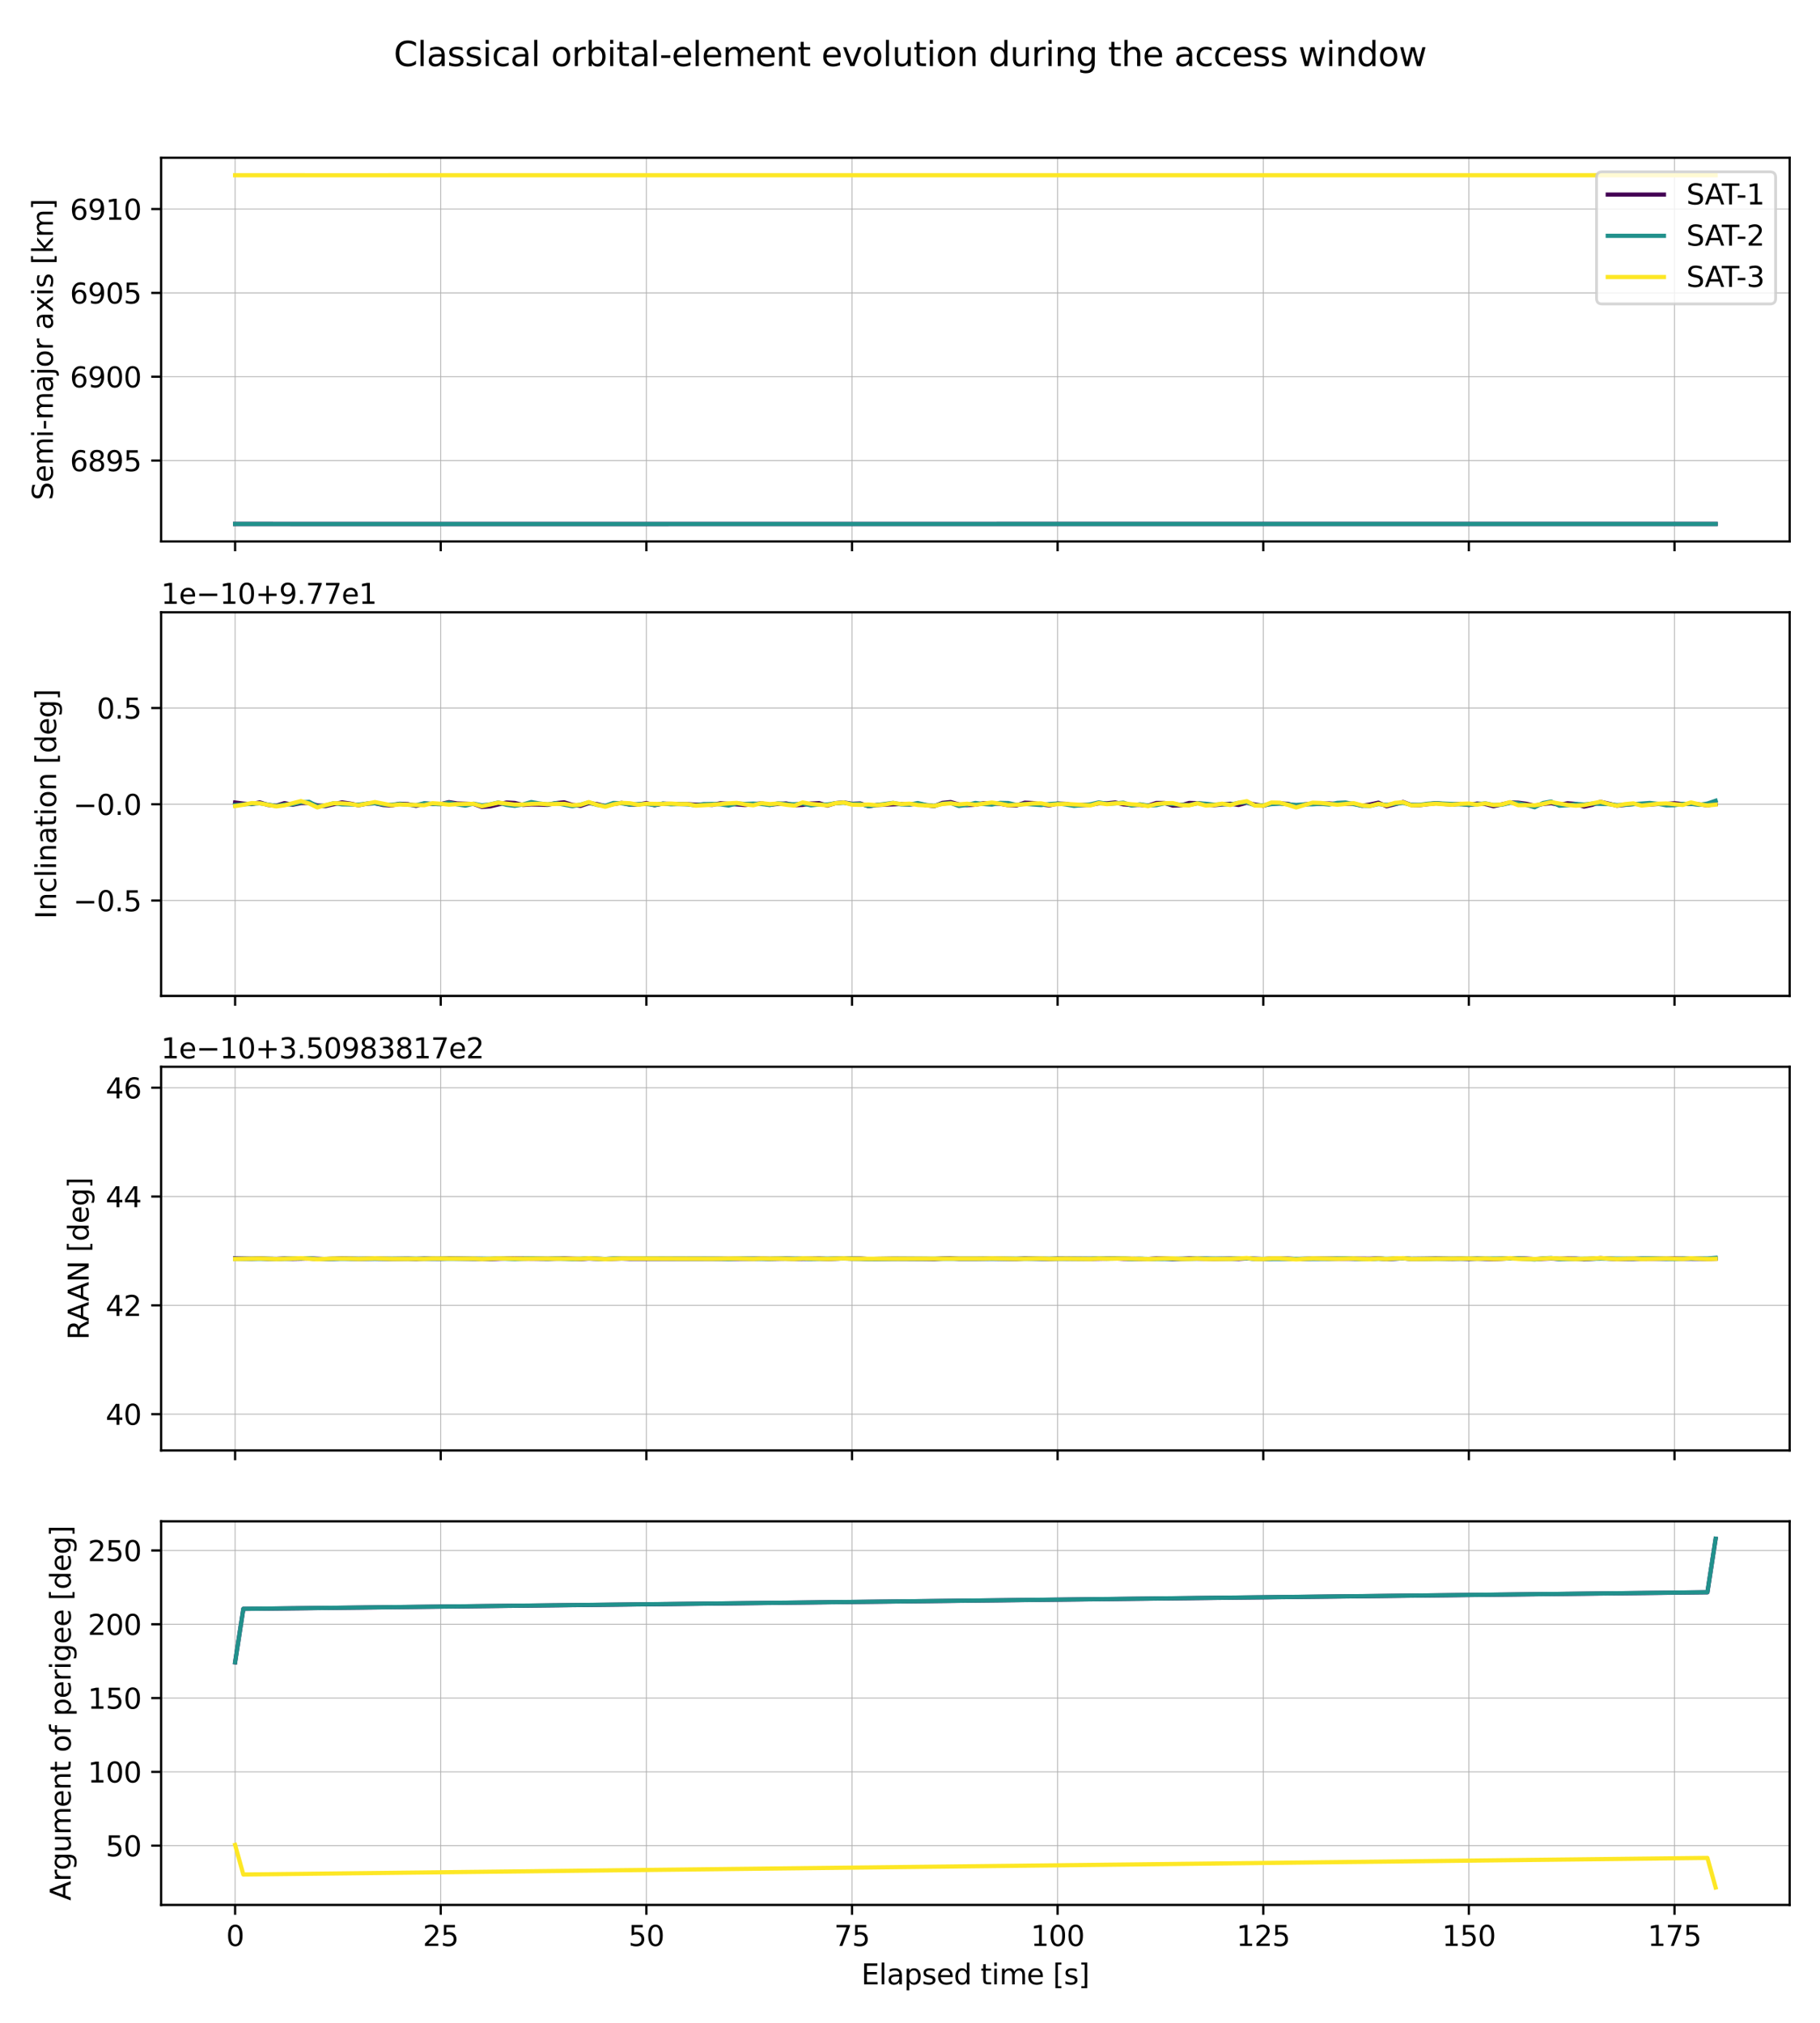<?xml version="1.0" encoding="utf-8" standalone="no"?>
<!DOCTYPE svg PUBLIC "-//W3C//DTD SVG 1.1//EN"
  "http://www.w3.org/Graphics/SVG/1.1/DTD/svg11.dtd">
<svg xmlns:xlink="http://www.w3.org/1999/xlink" width="648pt" height="720pt" viewBox="0 0 648 720" xmlns="http://www.w3.org/2000/svg" version="1.1">
 <defs>
  <style type="text/css">*{stroke-linejoin: round; stroke-linecap: butt}</style>
 </defs>
 <g id="figure_1">
  <g id="patch_1">
   <path d="M 0 720 
L 648 720 
L 648 0 
L 0 0 
z
" style="fill: #ffffff"/>
  </g>
  <g id="axes_1">
   <g id="patch_2">
    <path d="M 57.35 192.715 
L 637.2 192.715 
L 637.2 56.16 
L 57.35 56.16 
z
" style="fill: #ffffff"/>
   </g>
   <g id="matplotlib.axis_1">
    <g id="xtick_1">
     <g id="line2d_1">
      <path d="M 83.707 192.715 
L 83.707 56.16 
" clip-path="url(#p08d5700c52)" style="fill: none; stroke: #b0b0b0; stroke-width: 0.3; stroke-linecap: square"/>
     </g>
     <g id="line2d_2">
      <defs>
       <path id="mf77986cfc5" d="M 0 0 
L 0 3.5 
" style="stroke: #000000; stroke-width: 0.8"/>
      </defs>
      <g>
       <use xlink:href="#mf77986cfc5" x="83.707" y="192.715" style="stroke: #000000; stroke-width: 0.8"/>
      </g>
     </g>
    </g>
    <g id="xtick_2">
     <g id="line2d_3">
      <path d="M 156.92 192.715 
L 156.92 56.16 
" clip-path="url(#p08d5700c52)" style="fill: none; stroke: #b0b0b0; stroke-width: 0.3; stroke-linecap: square"/>
     </g>
     <g id="line2d_4">
      <g>
       <use xlink:href="#mf77986cfc5" x="156.92" y="192.715" style="stroke: #000000; stroke-width: 0.8"/>
      </g>
     </g>
    </g>
    <g id="xtick_3">
     <g id="line2d_5">
      <path d="M 230.134 192.715 
L 230.134 56.16 
" clip-path="url(#p08d5700c52)" style="fill: none; stroke: #b0b0b0; stroke-width: 0.3; stroke-linecap: square"/>
     </g>
     <g id="line2d_6">
      <g>
       <use xlink:href="#mf77986cfc5" x="230.134" y="192.715" style="stroke: #000000; stroke-width: 0.8"/>
      </g>
     </g>
    </g>
    <g id="xtick_4">
     <g id="line2d_7">
      <path d="M 303.347 192.715 
L 303.347 56.16 
" clip-path="url(#p08d5700c52)" style="fill: none; stroke: #b0b0b0; stroke-width: 0.3; stroke-linecap: square"/>
     </g>
     <g id="line2d_8">
      <g>
       <use xlink:href="#mf77986cfc5" x="303.347" y="192.715" style="stroke: #000000; stroke-width: 0.8"/>
      </g>
     </g>
    </g>
    <g id="xtick_5">
     <g id="line2d_9">
      <path d="M 376.56 192.715 
L 376.56 56.16 
" clip-path="url(#p08d5700c52)" style="fill: none; stroke: #b0b0b0; stroke-width: 0.3; stroke-linecap: square"/>
     </g>
     <g id="line2d_10">
      <g>
       <use xlink:href="#mf77986cfc5" x="376.56" y="192.715" style="stroke: #000000; stroke-width: 0.8"/>
      </g>
     </g>
    </g>
    <g id="xtick_6">
     <g id="line2d_11">
      <path d="M 449.774 192.715 
L 449.774 56.16 
" clip-path="url(#p08d5700c52)" style="fill: none; stroke: #b0b0b0; stroke-width: 0.3; stroke-linecap: square"/>
     </g>
     <g id="line2d_12">
      <g>
       <use xlink:href="#mf77986cfc5" x="449.774" y="192.715" style="stroke: #000000; stroke-width: 0.8"/>
      </g>
     </g>
    </g>
    <g id="xtick_7">
     <g id="line2d_13">
      <path d="M 522.987 192.715 
L 522.987 56.16 
" clip-path="url(#p08d5700c52)" style="fill: none; stroke: #b0b0b0; stroke-width: 0.3; stroke-linecap: square"/>
     </g>
     <g id="line2d_14">
      <g>
       <use xlink:href="#mf77986cfc5" x="522.987" y="192.715" style="stroke: #000000; stroke-width: 0.8"/>
      </g>
     </g>
    </g>
    <g id="xtick_8">
     <g id="line2d_15">
      <path d="M 596.201 192.715 
L 596.201 56.16 
" clip-path="url(#p08d5700c52)" style="fill: none; stroke: #b0b0b0; stroke-width: 0.3; stroke-linecap: square"/>
     </g>
     <g id="line2d_16">
      <g>
       <use xlink:href="#mf77986cfc5" x="596.201" y="192.715" style="stroke: #000000; stroke-width: 0.8"/>
      </g>
     </g>
    </g>
   </g>
   <g id="matplotlib.axis_2">
    <g id="ytick_1">
     <g id="line2d_17">
      <path d="M 57.35 163.923 
L 637.2 163.923 
" clip-path="url(#p08d5700c52)" style="fill: none; stroke: #b0b0b0; stroke-width: 0.3; stroke-linecap: square"/>
     </g>
     <g id="line2d_18">
      <defs>
       <path id="maad49074f5" d="M 0 0 
L -3.5 0 
" style="stroke: #000000; stroke-width: 0.8"/>
      </defs>
      <g>
       <use xlink:href="#maad49074f5" x="57.35" y="163.923" style="stroke: #000000; stroke-width: 0.8"/>
      </g>
     </g>
     <g id="text_1">
      <!-- 6895 -->
      <g transform="translate(24.9 167.722) scale(0.1 -0.1)">
       <defs>
        <path id="DejaVuSans-36" d="M 2113 2584 
Q 1688 2584 1439 2293 
Q 1191 2003 1191 1497 
Q 1191 994 1439 701 
Q 1688 409 2113 409 
Q 2538 409 2786 701 
Q 3034 994 3034 1497 
Q 3034 2003 2786 2293 
Q 2538 2584 2113 2584 
z
M 3366 4563 
L 3366 3988 
Q 3128 4100 2886 4159 
Q 2644 4219 2406 4219 
Q 1781 4219 1451 3797 
Q 1122 3375 1075 2522 
Q 1259 2794 1537 2939 
Q 1816 3084 2150 3084 
Q 2853 3084 3261 2657 
Q 3669 2231 3669 1497 
Q 3669 778 3244 343 
Q 2819 -91 2113 -91 
Q 1303 -91 875 529 
Q 447 1150 447 2328 
Q 447 3434 972 4092 
Q 1497 4750 2381 4750 
Q 2619 4750 2861 4703 
Q 3103 4656 3366 4563 
z
" transform="scale(0.016)"/>
        <path id="DejaVuSans-38" d="M 2034 2216 
Q 1584 2216 1326 1975 
Q 1069 1734 1069 1313 
Q 1069 891 1326 650 
Q 1584 409 2034 409 
Q 2484 409 2743 651 
Q 3003 894 3003 1313 
Q 3003 1734 2745 1975 
Q 2488 2216 2034 2216 
z
M 1403 2484 
Q 997 2584 770 2862 
Q 544 3141 544 3541 
Q 544 4100 942 4425 
Q 1341 4750 2034 4750 
Q 2731 4750 3128 4425 
Q 3525 4100 3525 3541 
Q 3525 3141 3298 2862 
Q 3072 2584 2669 2484 
Q 3125 2378 3379 2068 
Q 3634 1759 3634 1313 
Q 3634 634 3220 271 
Q 2806 -91 2034 -91 
Q 1263 -91 848 271 
Q 434 634 434 1313 
Q 434 1759 690 2068 
Q 947 2378 1403 2484 
z
M 1172 3481 
Q 1172 3119 1398 2916 
Q 1625 2713 2034 2713 
Q 2441 2713 2670 2916 
Q 2900 3119 2900 3481 
Q 2900 3844 2670 4047 
Q 2441 4250 2034 4250 
Q 1625 4250 1398 4047 
Q 1172 3844 1172 3481 
z
" transform="scale(0.016)"/>
        <path id="DejaVuSans-39" d="M 703 97 
L 703 672 
Q 941 559 1184 500 
Q 1428 441 1663 441 
Q 2288 441 2617 861 
Q 2947 1281 2994 2138 
Q 2813 1869 2534 1725 
Q 2256 1581 1919 1581 
Q 1219 1581 811 2004 
Q 403 2428 403 3163 
Q 403 3881 828 4315 
Q 1253 4750 1959 4750 
Q 2769 4750 3195 4129 
Q 3622 3509 3622 2328 
Q 3622 1225 3098 567 
Q 2575 -91 1691 -91 
Q 1453 -91 1209 -44 
Q 966 3 703 97 
z
M 1959 2075 
Q 2384 2075 2632 2365 
Q 2881 2656 2881 3163 
Q 2881 3666 2632 3958 
Q 2384 4250 1959 4250 
Q 1534 4250 1286 3958 
Q 1038 3666 1038 3163 
Q 1038 2656 1286 2365 
Q 1534 2075 1959 2075 
z
" transform="scale(0.016)"/>
        <path id="DejaVuSans-35" d="M 691 4666 
L 3169 4666 
L 3169 4134 
L 1269 4134 
L 1269 2991 
Q 1406 3038 1543 3061 
Q 1681 3084 1819 3084 
Q 2600 3084 3056 2656 
Q 3513 2228 3513 1497 
Q 3513 744 3044 326 
Q 2575 -91 1722 -91 
Q 1428 -91 1123 -41 
Q 819 9 494 109 
L 494 744 
Q 775 591 1075 516 
Q 1375 441 1709 441 
Q 2250 441 2565 725 
Q 2881 1009 2881 1497 
Q 2881 1984 2565 2268 
Q 2250 2553 1709 2553 
Q 1456 2553 1204 2497 
Q 953 2441 691 2322 
L 691 4666 
z
" transform="scale(0.016)"/>
       </defs>
       <use xlink:href="#DejaVuSans-36"/>
       <use xlink:href="#DejaVuSans-38" transform="translate(63.623 0)"/>
       <use xlink:href="#DejaVuSans-39" transform="translate(127.246 0)"/>
       <use xlink:href="#DejaVuSans-35" transform="translate(190.869 0)"/>
      </g>
     </g>
    </g>
    <g id="ytick_2">
     <g id="line2d_19">
      <path d="M 57.35 134.086 
L 637.2 134.086 
" clip-path="url(#p08d5700c52)" style="fill: none; stroke: #b0b0b0; stroke-width: 0.3; stroke-linecap: square"/>
     </g>
     <g id="line2d_20">
      <g>
       <use xlink:href="#maad49074f5" x="57.35" y="134.086" style="stroke: #000000; stroke-width: 0.8"/>
      </g>
     </g>
     <g id="text_2">
      <!-- 6900 -->
      <g transform="translate(24.9 137.886) scale(0.1 -0.1)">
       <defs>
        <path id="DejaVuSans-30" d="M 2034 4250 
Q 1547 4250 1301 3770 
Q 1056 3291 1056 2328 
Q 1056 1369 1301 889 
Q 1547 409 2034 409 
Q 2525 409 2770 889 
Q 3016 1369 3016 2328 
Q 3016 3291 2770 3770 
Q 2525 4250 2034 4250 
z
M 2034 4750 
Q 2819 4750 3233 4129 
Q 3647 3509 3647 2328 
Q 3647 1150 3233 529 
Q 2819 -91 2034 -91 
Q 1250 -91 836 529 
Q 422 1150 422 2328 
Q 422 3509 836 4129 
Q 1250 4750 2034 4750 
z
" transform="scale(0.016)"/>
       </defs>
       <use xlink:href="#DejaVuSans-36"/>
       <use xlink:href="#DejaVuSans-39" transform="translate(63.623 0)"/>
       <use xlink:href="#DejaVuSans-30" transform="translate(127.246 0)"/>
       <use xlink:href="#DejaVuSans-30" transform="translate(190.869 0)"/>
      </g>
     </g>
    </g>
    <g id="ytick_3">
     <g id="line2d_21">
      <path d="M 57.35 104.25 
L 637.2 104.25 
" clip-path="url(#p08d5700c52)" style="fill: none; stroke: #b0b0b0; stroke-width: 0.3; stroke-linecap: square"/>
     </g>
     <g id="line2d_22">
      <g>
       <use xlink:href="#maad49074f5" x="57.35" y="104.25" style="stroke: #000000; stroke-width: 0.8"/>
      </g>
     </g>
     <g id="text_3">
      <!-- 6905 -->
      <g transform="translate(24.9 108.049) scale(0.1 -0.1)">
       <use xlink:href="#DejaVuSans-36"/>
       <use xlink:href="#DejaVuSans-39" transform="translate(63.623 0)"/>
       <use xlink:href="#DejaVuSans-30" transform="translate(127.246 0)"/>
       <use xlink:href="#DejaVuSans-35" transform="translate(190.869 0)"/>
      </g>
     </g>
    </g>
    <g id="ytick_4">
     <g id="line2d_23">
      <path d="M 57.35 74.414 
L 637.2 74.414 
" clip-path="url(#p08d5700c52)" style="fill: none; stroke: #b0b0b0; stroke-width: 0.3; stroke-linecap: square"/>
     </g>
     <g id="line2d_24">
      <g>
       <use xlink:href="#maad49074f5" x="57.35" y="74.414" style="stroke: #000000; stroke-width: 0.8"/>
      </g>
     </g>
     <g id="text_4">
      <!-- 6910 -->
      <g transform="translate(24.9 78.213) scale(0.1 -0.1)">
       <defs>
        <path id="DejaVuSans-31" d="M 794 531 
L 1825 531 
L 1825 4091 
L 703 3866 
L 703 4441 
L 1819 4666 
L 2450 4666 
L 2450 531 
L 3481 531 
L 3481 0 
L 794 0 
L 794 531 
z
" transform="scale(0.016)"/>
       </defs>
       <use xlink:href="#DejaVuSans-36"/>
       <use xlink:href="#DejaVuSans-39" transform="translate(63.623 0)"/>
       <use xlink:href="#DejaVuSans-31" transform="translate(127.246 0)"/>
       <use xlink:href="#DejaVuSans-30" transform="translate(190.869 0)"/>
      </g>
     </g>
    </g>
    <g id="text_5">
     <!-- Semi-major axis [km] -->
     <g transform="translate(18.82 178.052) rotate(-90) scale(0.1 -0.1)">
      <defs>
       <path id="DejaVuSans-53" d="M 3425 4513 
L 3425 3897 
Q 3066 4069 2747 4153 
Q 2428 4238 2131 4238 
Q 1616 4238 1336 4038 
Q 1056 3838 1056 3469 
Q 1056 3159 1242 3001 
Q 1428 2844 1947 2747 
L 2328 2669 
Q 3034 2534 3370 2195 
Q 3706 1856 3706 1288 
Q 3706 609 3251 259 
Q 2797 -91 1919 -91 
Q 1588 -91 1214 -16 
Q 841 59 441 206 
L 441 856 
Q 825 641 1194 531 
Q 1563 422 1919 422 
Q 2459 422 2753 634 
Q 3047 847 3047 1241 
Q 3047 1584 2836 1778 
Q 2625 1972 2144 2069 
L 1759 2144 
Q 1053 2284 737 2584 
Q 422 2884 422 3419 
Q 422 4038 858 4394 
Q 1294 4750 2059 4750 
Q 2388 4750 2728 4690 
Q 3069 4631 3425 4513 
z
" transform="scale(0.016)"/>
       <path id="DejaVuSans-65" d="M 3597 1894 
L 3597 1613 
L 953 1613 
Q 991 1019 1311 708 
Q 1631 397 2203 397 
Q 2534 397 2845 478 
Q 3156 559 3463 722 
L 3463 178 
Q 3153 47 2828 -22 
Q 2503 -91 2169 -91 
Q 1331 -91 842 396 
Q 353 884 353 1716 
Q 353 2575 817 3079 
Q 1281 3584 2069 3584 
Q 2775 3584 3186 3129 
Q 3597 2675 3597 1894 
z
M 3022 2063 
Q 3016 2534 2758 2815 
Q 2500 3097 2075 3097 
Q 1594 3097 1305 2825 
Q 1016 2553 972 2059 
L 3022 2063 
z
" transform="scale(0.016)"/>
       <path id="DejaVuSans-6d" d="M 3328 2828 
Q 3544 3216 3844 3400 
Q 4144 3584 4550 3584 
Q 5097 3584 5394 3201 
Q 5691 2819 5691 2113 
L 5691 0 
L 5113 0 
L 5113 2094 
Q 5113 2597 4934 2840 
Q 4756 3084 4391 3084 
Q 3944 3084 3684 2787 
Q 3425 2491 3425 1978 
L 3425 0 
L 2847 0 
L 2847 2094 
Q 2847 2600 2669 2842 
Q 2491 3084 2119 3084 
Q 1678 3084 1418 2786 
Q 1159 2488 1159 1978 
L 1159 0 
L 581 0 
L 581 3500 
L 1159 3500 
L 1159 2956 
Q 1356 3278 1631 3431 
Q 1906 3584 2284 3584 
Q 2666 3584 2933 3390 
Q 3200 3197 3328 2828 
z
" transform="scale(0.016)"/>
       <path id="DejaVuSans-69" d="M 603 3500 
L 1178 3500 
L 1178 0 
L 603 0 
L 603 3500 
z
M 603 4863 
L 1178 4863 
L 1178 4134 
L 603 4134 
L 603 4863 
z
" transform="scale(0.016)"/>
       <path id="DejaVuSans-2d" d="M 313 2009 
L 1997 2009 
L 1997 1497 
L 313 1497 
L 313 2009 
z
" transform="scale(0.016)"/>
       <path id="DejaVuSans-61" d="M 2194 1759 
Q 1497 1759 1228 1600 
Q 959 1441 959 1056 
Q 959 750 1161 570 
Q 1363 391 1709 391 
Q 2188 391 2477 730 
Q 2766 1069 2766 1631 
L 2766 1759 
L 2194 1759 
z
M 3341 1997 
L 3341 0 
L 2766 0 
L 2766 531 
Q 2569 213 2275 61 
Q 1981 -91 1556 -91 
Q 1019 -91 701 211 
Q 384 513 384 1019 
Q 384 1609 779 1909 
Q 1175 2209 1959 2209 
L 2766 2209 
L 2766 2266 
Q 2766 2663 2505 2880 
Q 2244 3097 1772 3097 
Q 1472 3097 1187 3025 
Q 903 2953 641 2809 
L 641 3341 
Q 956 3463 1253 3523 
Q 1550 3584 1831 3584 
Q 2591 3584 2966 3190 
Q 3341 2797 3341 1997 
z
" transform="scale(0.016)"/>
       <path id="DejaVuSans-6a" d="M 603 3500 
L 1178 3500 
L 1178 -63 
Q 1178 -731 923 -1031 
Q 669 -1331 103 -1331 
L -116 -1331 
L -116 -844 
L 38 -844 
Q 366 -844 484 -692 
Q 603 -541 603 -63 
L 603 3500 
z
M 603 4863 
L 1178 4863 
L 1178 4134 
L 603 4134 
L 603 4863 
z
" transform="scale(0.016)"/>
       <path id="DejaVuSans-6f" d="M 1959 3097 
Q 1497 3097 1228 2736 
Q 959 2375 959 1747 
Q 959 1119 1226 758 
Q 1494 397 1959 397 
Q 2419 397 2687 759 
Q 2956 1122 2956 1747 
Q 2956 2369 2687 2733 
Q 2419 3097 1959 3097 
z
M 1959 3584 
Q 2709 3584 3137 3096 
Q 3566 2609 3566 1747 
Q 3566 888 3137 398 
Q 2709 -91 1959 -91 
Q 1206 -91 779 398 
Q 353 888 353 1747 
Q 353 2609 779 3096 
Q 1206 3584 1959 3584 
z
" transform="scale(0.016)"/>
       <path id="DejaVuSans-72" d="M 2631 2963 
Q 2534 3019 2420 3045 
Q 2306 3072 2169 3072 
Q 1681 3072 1420 2755 
Q 1159 2438 1159 1844 
L 1159 0 
L 581 0 
L 581 3500 
L 1159 3500 
L 1159 2956 
Q 1341 3275 1631 3429 
Q 1922 3584 2338 3584 
Q 2397 3584 2469 3576 
Q 2541 3569 2628 3553 
L 2631 2963 
z
" transform="scale(0.016)"/>
       <path id="DejaVuSans-20" transform="scale(0.016)"/>
       <path id="DejaVuSans-78" d="M 3513 3500 
L 2247 1797 
L 3578 0 
L 2900 0 
L 1881 1375 
L 863 0 
L 184 0 
L 1544 1831 
L 300 3500 
L 978 3500 
L 1906 2253 
L 2834 3500 
L 3513 3500 
z
" transform="scale(0.016)"/>
       <path id="DejaVuSans-73" d="M 2834 3397 
L 2834 2853 
Q 2591 2978 2328 3040 
Q 2066 3103 1784 3103 
Q 1356 3103 1142 2972 
Q 928 2841 928 2578 
Q 928 2378 1081 2264 
Q 1234 2150 1697 2047 
L 1894 2003 
Q 2506 1872 2764 1633 
Q 3022 1394 3022 966 
Q 3022 478 2636 193 
Q 2250 -91 1575 -91 
Q 1294 -91 989 -36 
Q 684 19 347 128 
L 347 722 
Q 666 556 975 473 
Q 1284 391 1588 391 
Q 1994 391 2212 530 
Q 2431 669 2431 922 
Q 2431 1156 2273 1281 
Q 2116 1406 1581 1522 
L 1381 1569 
Q 847 1681 609 1914 
Q 372 2147 372 2553 
Q 372 3047 722 3315 
Q 1072 3584 1716 3584 
Q 2034 3584 2315 3537 
Q 2597 3491 2834 3397 
z
" transform="scale(0.016)"/>
       <path id="DejaVuSans-5b" d="M 550 4863 
L 1875 4863 
L 1875 4416 
L 1125 4416 
L 1125 -397 
L 1875 -397 
L 1875 -844 
L 550 -844 
L 550 4863 
z
" transform="scale(0.016)"/>
       <path id="DejaVuSans-6b" d="M 581 4863 
L 1159 4863 
L 1159 1991 
L 2875 3500 
L 3609 3500 
L 1753 1863 
L 3688 0 
L 2938 0 
L 1159 1709 
L 1159 0 
L 581 0 
L 581 4863 
z
" transform="scale(0.016)"/>
       <path id="DejaVuSans-5d" d="M 1947 4863 
L 1947 -844 
L 622 -844 
L 622 -397 
L 1369 -397 
L 1369 4416 
L 622 4416 
L 622 4863 
L 1947 4863 
z
" transform="scale(0.016)"/>
      </defs>
      <use xlink:href="#DejaVuSans-53"/>
      <use xlink:href="#DejaVuSans-65" transform="translate(63.477 0)"/>
      <use xlink:href="#DejaVuSans-6d" transform="translate(125 0)"/>
      <use xlink:href="#DejaVuSans-69" transform="translate(222.412 0)"/>
      <use xlink:href="#DejaVuSans-2d" transform="translate(250.195 0)"/>
      <use xlink:href="#DejaVuSans-6d" transform="translate(286.279 0)"/>
      <use xlink:href="#DejaVuSans-61" transform="translate(383.691 0)"/>
      <use xlink:href="#DejaVuSans-6a" transform="translate(444.971 0)"/>
      <use xlink:href="#DejaVuSans-6f" transform="translate(472.754 0)"/>
      <use xlink:href="#DejaVuSans-72" transform="translate(533.936 0)"/>
      <use xlink:href="#DejaVuSans-20" transform="translate(575.049 0)"/>
      <use xlink:href="#DejaVuSans-61" transform="translate(606.836 0)"/>
      <use xlink:href="#DejaVuSans-78" transform="translate(668.115 0)"/>
      <use xlink:href="#DejaVuSans-69" transform="translate(727.295 0)"/>
      <use xlink:href="#DejaVuSans-73" transform="translate(755.078 0)"/>
      <use xlink:href="#DejaVuSans-20" transform="translate(807.178 0)"/>
      <use xlink:href="#DejaVuSans-5b" transform="translate(838.965 0)"/>
      <use xlink:href="#DejaVuSans-6b" transform="translate(877.979 0)"/>
      <use xlink:href="#DejaVuSans-6d" transform="translate(935.889 0)"/>
      <use xlink:href="#DejaVuSans-5d" transform="translate(1033.301 0)"/>
     </g>
    </g>
   </g>
   <g id="line2d_25">
    <path d="M 83.707 186.495 
L 110.064 186.508 
L 610.843 186.495 
L 610.843 186.495 
" clip-path="url(#p08d5700c52)" style="fill: none; stroke: #440154; stroke-width: 1.5; stroke-linecap: square"/>
   </g>
   <g id="line2d_26">
    <path d="M 83.707 186.495 
L 110.064 186.508 
L 610.843 186.495 
L 610.843 186.495 
" clip-path="url(#p08d5700c52)" style="fill: none; stroke: #21918c; stroke-width: 1.5; stroke-linecap: square"/>
   </g>
   <g id="line2d_27">
    <path d="M 83.707 62.367 
L 110.064 62.38 
L 610.843 62.367 
L 610.843 62.367 
" clip-path="url(#p08d5700c52)" style="fill: none; stroke: #fde725; stroke-width: 1.5; stroke-linecap: square"/>
   </g>
   <g id="patch_3">
    <path d="M 57.35 192.715 
L 57.35 56.16 
" style="fill: none; stroke: #000000; stroke-width: 0.8; stroke-linejoin: miter; stroke-linecap: square"/>
   </g>
   <g id="patch_4">
    <path d="M 637.2 192.715 
L 637.2 56.16 
" style="fill: none; stroke: #000000; stroke-width: 0.8; stroke-linejoin: miter; stroke-linecap: square"/>
   </g>
   <g id="patch_5">
    <path d="M 57.35 192.715 
L 637.2 192.715 
" style="fill: none; stroke: #000000; stroke-width: 0.8; stroke-linejoin: miter; stroke-linecap: square"/>
   </g>
   <g id="patch_6">
    <path d="M 57.35 56.16 
L 637.2 56.16 
" style="fill: none; stroke: #000000; stroke-width: 0.8; stroke-linejoin: miter; stroke-linecap: square"/>
   </g>
   <g id="legend_1">
    <g id="patch_7">
     <path d="M 570.433 108.194 
L 630.2 108.194 
Q 632.2 108.194 632.2 106.194 
L 632.2 63.16 
Q 632.2 61.16 630.2 61.16 
L 570.433 61.16 
Q 568.433 61.16 568.433 63.16 
L 568.433 106.194 
Q 568.433 108.194 570.433 108.194 
z
" style="fill: #ffffff; opacity: 0.8; stroke: #cccccc; stroke-linejoin: miter"/>
    </g>
    <g id="line2d_28">
     <path d="M 572.433 69.258 
L 582.433 69.258 
L 592.433 69.258 
" style="fill: none; stroke: #440154; stroke-width: 1.5; stroke-linecap: square"/>
    </g>
    <g id="text_6">
     <!-- SAT-1 -->
     <g transform="translate(600.433 72.758) scale(0.1 -0.1)">
      <defs>
       <path id="DejaVuSans-41" d="M 2188 4044 
L 1331 1722 
L 3047 1722 
L 2188 4044 
z
M 1831 4666 
L 2547 4666 
L 4325 0 
L 3669 0 
L 3244 1197 
L 1141 1197 
L 716 0 
L 50 0 
L 1831 4666 
z
" transform="scale(0.016)"/>
       <path id="DejaVuSans-54" d="M -19 4666 
L 3928 4666 
L 3928 4134 
L 2272 4134 
L 2272 0 
L 1638 0 
L 1638 4134 
L -19 4134 
L -19 4666 
z
" transform="scale(0.016)"/>
      </defs>
      <use xlink:href="#DejaVuSans-53"/>
      <use xlink:href="#DejaVuSans-41" transform="translate(65.352 0)"/>
      <use xlink:href="#DejaVuSans-54" transform="translate(126.01 0)"/>
      <use xlink:href="#DejaVuSans-2d" transform="translate(177.969 0)"/>
      <use xlink:href="#DejaVuSans-31" transform="translate(214.053 0)"/>
     </g>
    </g>
    <g id="line2d_29">
     <path d="M 572.433 83.937 
L 582.433 83.937 
L 592.433 83.937 
" style="fill: none; stroke: #21918c; stroke-width: 1.5; stroke-linecap: square"/>
    </g>
    <g id="text_7">
     <!-- SAT-2 -->
     <g transform="translate(600.433 87.437) scale(0.1 -0.1)">
      <defs>
       <path id="DejaVuSans-32" d="M 1228 531 
L 3431 531 
L 3431 0 
L 469 0 
L 469 531 
Q 828 903 1448 1529 
Q 2069 2156 2228 2338 
Q 2531 2678 2651 2914 
Q 2772 3150 2772 3378 
Q 2772 3750 2511 3984 
Q 2250 4219 1831 4219 
Q 1534 4219 1204 4116 
Q 875 4013 500 3803 
L 500 4441 
Q 881 4594 1212 4672 
Q 1544 4750 1819 4750 
Q 2544 4750 2975 4387 
Q 3406 4025 3406 3419 
Q 3406 3131 3298 2873 
Q 3191 2616 2906 2266 
Q 2828 2175 2409 1742 
Q 1991 1309 1228 531 
z
" transform="scale(0.016)"/>
      </defs>
      <use xlink:href="#DejaVuSans-53"/>
      <use xlink:href="#DejaVuSans-41" transform="translate(65.352 0)"/>
      <use xlink:href="#DejaVuSans-54" transform="translate(126.01 0)"/>
      <use xlink:href="#DejaVuSans-2d" transform="translate(177.969 0)"/>
      <use xlink:href="#DejaVuSans-32" transform="translate(214.053 0)"/>
     </g>
    </g>
    <g id="line2d_30">
     <path d="M 572.433 98.615 
L 582.433 98.615 
L 592.433 98.615 
" style="fill: none; stroke: #fde725; stroke-width: 1.5; stroke-linecap: square"/>
    </g>
    <g id="text_8">
     <!-- SAT-3 -->
     <g transform="translate(600.433 102.115) scale(0.1 -0.1)">
      <defs>
       <path id="DejaVuSans-33" d="M 2597 2516 
Q 3050 2419 3304 2112 
Q 3559 1806 3559 1356 
Q 3559 666 3084 287 
Q 2609 -91 1734 -91 
Q 1441 -91 1130 -33 
Q 819 25 488 141 
L 488 750 
Q 750 597 1062 519 
Q 1375 441 1716 441 
Q 2309 441 2620 675 
Q 2931 909 2931 1356 
Q 2931 1769 2642 2001 
Q 2353 2234 1838 2234 
L 1294 2234 
L 1294 2753 
L 1863 2753 
Q 2328 2753 2575 2939 
Q 2822 3125 2822 3475 
Q 2822 3834 2567 4026 
Q 2313 4219 1838 4219 
Q 1578 4219 1281 4162 
Q 984 4106 628 3988 
L 628 4550 
Q 988 4650 1302 4700 
Q 1616 4750 1894 4750 
Q 2613 4750 3031 4423 
Q 3450 4097 3450 3541 
Q 3450 3153 3228 2886 
Q 3006 2619 2597 2516 
z
" transform="scale(0.016)"/>
      </defs>
      <use xlink:href="#DejaVuSans-53"/>
      <use xlink:href="#DejaVuSans-41" transform="translate(65.352 0)"/>
      <use xlink:href="#DejaVuSans-54" transform="translate(126.01 0)"/>
      <use xlink:href="#DejaVuSans-2d" transform="translate(177.969 0)"/>
      <use xlink:href="#DejaVuSans-33" transform="translate(214.053 0)"/>
     </g>
    </g>
   </g>
  </g>
  <g id="axes_2">
   <g id="patch_8">
    <path d="M 57.35 354.49 
L 637.2 354.49 
L 637.2 217.935 
L 57.35 217.935 
z
" style="fill: #ffffff"/>
   </g>
   <g id="matplotlib.axis_3">
    <g id="xtick_9">
     <g id="line2d_31">
      <path d="M 83.707 354.49 
L 83.707 217.935 
" clip-path="url(#p99708eb3c8)" style="fill: none; stroke: #b0b0b0; stroke-width: 0.3; stroke-linecap: square"/>
     </g>
     <g id="line2d_32">
      <g>
       <use xlink:href="#mf77986cfc5" x="83.707" y="354.49" style="stroke: #000000; stroke-width: 0.8"/>
      </g>
     </g>
    </g>
    <g id="xtick_10">
     <g id="line2d_33">
      <path d="M 156.92 354.49 
L 156.92 217.935 
" clip-path="url(#p99708eb3c8)" style="fill: none; stroke: #b0b0b0; stroke-width: 0.3; stroke-linecap: square"/>
     </g>
     <g id="line2d_34">
      <g>
       <use xlink:href="#mf77986cfc5" x="156.92" y="354.49" style="stroke: #000000; stroke-width: 0.8"/>
      </g>
     </g>
    </g>
    <g id="xtick_11">
     <g id="line2d_35">
      <path d="M 230.134 354.49 
L 230.134 217.935 
" clip-path="url(#p99708eb3c8)" style="fill: none; stroke: #b0b0b0; stroke-width: 0.3; stroke-linecap: square"/>
     </g>
     <g id="line2d_36">
      <g>
       <use xlink:href="#mf77986cfc5" x="230.134" y="354.49" style="stroke: #000000; stroke-width: 0.8"/>
      </g>
     </g>
    </g>
    <g id="xtick_12">
     <g id="line2d_37">
      <path d="M 303.347 354.49 
L 303.347 217.935 
" clip-path="url(#p99708eb3c8)" style="fill: none; stroke: #b0b0b0; stroke-width: 0.3; stroke-linecap: square"/>
     </g>
     <g id="line2d_38">
      <g>
       <use xlink:href="#mf77986cfc5" x="303.347" y="354.49" style="stroke: #000000; stroke-width: 0.8"/>
      </g>
     </g>
    </g>
    <g id="xtick_13">
     <g id="line2d_39">
      <path d="M 376.56 354.49 
L 376.56 217.935 
" clip-path="url(#p99708eb3c8)" style="fill: none; stroke: #b0b0b0; stroke-width: 0.3; stroke-linecap: square"/>
     </g>
     <g id="line2d_40">
      <g>
       <use xlink:href="#mf77986cfc5" x="376.56" y="354.49" style="stroke: #000000; stroke-width: 0.8"/>
      </g>
     </g>
    </g>
    <g id="xtick_14">
     <g id="line2d_41">
      <path d="M 449.774 354.49 
L 449.774 217.935 
" clip-path="url(#p99708eb3c8)" style="fill: none; stroke: #b0b0b0; stroke-width: 0.3; stroke-linecap: square"/>
     </g>
     <g id="line2d_42">
      <g>
       <use xlink:href="#mf77986cfc5" x="449.774" y="354.49" style="stroke: #000000; stroke-width: 0.8"/>
      </g>
     </g>
    </g>
    <g id="xtick_15">
     <g id="line2d_43">
      <path d="M 522.987 354.49 
L 522.987 217.935 
" clip-path="url(#p99708eb3c8)" style="fill: none; stroke: #b0b0b0; stroke-width: 0.3; stroke-linecap: square"/>
     </g>
     <g id="line2d_44">
      <g>
       <use xlink:href="#mf77986cfc5" x="522.987" y="354.49" style="stroke: #000000; stroke-width: 0.8"/>
      </g>
     </g>
    </g>
    <g id="xtick_16">
     <g id="line2d_45">
      <path d="M 596.201 354.49 
L 596.201 217.935 
" clip-path="url(#p99708eb3c8)" style="fill: none; stroke: #b0b0b0; stroke-width: 0.3; stroke-linecap: square"/>
     </g>
     <g id="line2d_46">
      <g>
       <use xlink:href="#mf77986cfc5" x="596.201" y="354.49" style="stroke: #000000; stroke-width: 0.8"/>
      </g>
     </g>
    </g>
   </g>
   <g id="matplotlib.axis_4">
    <g id="ytick_5">
     <g id="line2d_47">
      <path d="M 57.35 320.539 
L 637.2 320.539 
" clip-path="url(#p99708eb3c8)" style="fill: none; stroke: #b0b0b0; stroke-width: 0.3; stroke-linecap: square"/>
     </g>
     <g id="line2d_48">
      <g>
       <use xlink:href="#maad49074f5" x="57.35" y="320.539" style="stroke: #000000; stroke-width: 0.8"/>
      </g>
     </g>
     <g id="text_9">
      <!-- −0.5 -->
      <g transform="translate(26.067 324.338) scale(0.1 -0.1)">
       <defs>
        <path id="DejaVuSans-2212" d="M 678 2272 
L 4684 2272 
L 4684 1741 
L 678 1741 
L 678 2272 
z
" transform="scale(0.016)"/>
        <path id="DejaVuSans-2e" d="M 684 794 
L 1344 794 
L 1344 0 
L 684 0 
L 684 794 
z
" transform="scale(0.016)"/>
       </defs>
       <use xlink:href="#DejaVuSans-2212"/>
       <use xlink:href="#DejaVuSans-30" transform="translate(83.789 0)"/>
       <use xlink:href="#DejaVuSans-2e" transform="translate(147.412 0)"/>
       <use xlink:href="#DejaVuSans-35" transform="translate(179.199 0)"/>
      </g>
     </g>
    </g>
    <g id="ytick_6">
     <g id="line2d_49">
      <path d="M 57.35 286.258 
L 637.2 286.258 
" clip-path="url(#p99708eb3c8)" style="fill: none; stroke: #b0b0b0; stroke-width: 0.3; stroke-linecap: square"/>
     </g>
     <g id="line2d_50">
      <g>
       <use xlink:href="#maad49074f5" x="57.35" y="286.258" style="stroke: #000000; stroke-width: 0.8"/>
      </g>
     </g>
     <g id="text_10">
      <!-- −0.0 -->
      <g transform="translate(26.067 290.057) scale(0.1 -0.1)">
       <use xlink:href="#DejaVuSans-2212"/>
       <use xlink:href="#DejaVuSans-30" transform="translate(83.789 0)"/>
       <use xlink:href="#DejaVuSans-2e" transform="translate(147.412 0)"/>
       <use xlink:href="#DejaVuSans-30" transform="translate(179.199 0)"/>
      </g>
     </g>
    </g>
    <g id="ytick_7">
     <g id="line2d_51">
      <path d="M 57.35 251.992 
L 637.2 251.992 
" clip-path="url(#p99708eb3c8)" style="fill: none; stroke: #b0b0b0; stroke-width: 0.3; stroke-linecap: square"/>
     </g>
     <g id="line2d_52">
      <g>
       <use xlink:href="#maad49074f5" x="57.35" y="251.992" style="stroke: #000000; stroke-width: 0.8"/>
      </g>
     </g>
     <g id="text_11">
      <!-- 0.5 -->
      <g transform="translate(34.447 255.791) scale(0.1 -0.1)">
       <use xlink:href="#DejaVuSans-30"/>
       <use xlink:href="#DejaVuSans-2e" transform="translate(63.623 0)"/>
       <use xlink:href="#DejaVuSans-35" transform="translate(95.41 0)"/>
      </g>
     </g>
    </g>
    <g id="text_12">
     <!-- Inclination [deg] -->
     <g transform="translate(19.988 327.109) rotate(-90) scale(0.1 -0.1)">
      <defs>
       <path id="DejaVuSans-49" d="M 628 4666 
L 1259 4666 
L 1259 0 
L 628 0 
L 628 4666 
z
" transform="scale(0.016)"/>
       <path id="DejaVuSans-6e" d="M 3513 2113 
L 3513 0 
L 2938 0 
L 2938 2094 
Q 2938 2591 2744 2837 
Q 2550 3084 2163 3084 
Q 1697 3084 1428 2787 
Q 1159 2491 1159 1978 
L 1159 0 
L 581 0 
L 581 3500 
L 1159 3500 
L 1159 2956 
Q 1366 3272 1645 3428 
Q 1925 3584 2291 3584 
Q 2894 3584 3203 3211 
Q 3513 2838 3513 2113 
z
" transform="scale(0.016)"/>
       <path id="DejaVuSans-63" d="M 3122 3366 
L 3122 2828 
Q 2878 2963 2633 3030 
Q 2388 3097 2138 3097 
Q 1578 3097 1268 2742 
Q 959 2388 959 1747 
Q 959 1106 1268 751 
Q 1578 397 2138 397 
Q 2388 397 2633 464 
Q 2878 531 3122 666 
L 3122 134 
Q 2881 22 2623 -34 
Q 2366 -91 2075 -91 
Q 1284 -91 818 406 
Q 353 903 353 1747 
Q 353 2603 823 3093 
Q 1294 3584 2113 3584 
Q 2378 3584 2631 3529 
Q 2884 3475 3122 3366 
z
" transform="scale(0.016)"/>
       <path id="DejaVuSans-6c" d="M 603 4863 
L 1178 4863 
L 1178 0 
L 603 0 
L 603 4863 
z
" transform="scale(0.016)"/>
       <path id="DejaVuSans-74" d="M 1172 4494 
L 1172 3500 
L 2356 3500 
L 2356 3053 
L 1172 3053 
L 1172 1153 
Q 1172 725 1289 603 
Q 1406 481 1766 481 
L 2356 481 
L 2356 0 
L 1766 0 
Q 1100 0 847 248 
Q 594 497 594 1153 
L 594 3053 
L 172 3053 
L 172 3500 
L 594 3500 
L 594 4494 
L 1172 4494 
z
" transform="scale(0.016)"/>
       <path id="DejaVuSans-64" d="M 2906 2969 
L 2906 4863 
L 3481 4863 
L 3481 0 
L 2906 0 
L 2906 525 
Q 2725 213 2448 61 
Q 2172 -91 1784 -91 
Q 1150 -91 751 415 
Q 353 922 353 1747 
Q 353 2572 751 3078 
Q 1150 3584 1784 3584 
Q 2172 3584 2448 3432 
Q 2725 3281 2906 2969 
z
M 947 1747 
Q 947 1113 1208 752 
Q 1469 391 1925 391 
Q 2381 391 2643 752 
Q 2906 1113 2906 1747 
Q 2906 2381 2643 2742 
Q 2381 3103 1925 3103 
Q 1469 3103 1208 2742 
Q 947 2381 947 1747 
z
" transform="scale(0.016)"/>
       <path id="DejaVuSans-67" d="M 2906 1791 
Q 2906 2416 2648 2759 
Q 2391 3103 1925 3103 
Q 1463 3103 1205 2759 
Q 947 2416 947 1791 
Q 947 1169 1205 825 
Q 1463 481 1925 481 
Q 2391 481 2648 825 
Q 2906 1169 2906 1791 
z
M 3481 434 
Q 3481 -459 3084 -895 
Q 2688 -1331 1869 -1331 
Q 1566 -1331 1297 -1286 
Q 1028 -1241 775 -1147 
L 775 -588 
Q 1028 -725 1275 -790 
Q 1522 -856 1778 -856 
Q 2344 -856 2625 -561 
Q 2906 -266 2906 331 
L 2906 616 
Q 2728 306 2450 153 
Q 2172 0 1784 0 
Q 1141 0 747 490 
Q 353 981 353 1791 
Q 353 2603 747 3093 
Q 1141 3584 1784 3584 
Q 2172 3584 2450 3431 
Q 2728 3278 2906 2969 
L 2906 3500 
L 3481 3500 
L 3481 434 
z
" transform="scale(0.016)"/>
      </defs>
      <use xlink:href="#DejaVuSans-49"/>
      <use xlink:href="#DejaVuSans-6e" transform="translate(29.492 0)"/>
      <use xlink:href="#DejaVuSans-63" transform="translate(92.871 0)"/>
      <use xlink:href="#DejaVuSans-6c" transform="translate(147.852 0)"/>
      <use xlink:href="#DejaVuSans-69" transform="translate(175.635 0)"/>
      <use xlink:href="#DejaVuSans-6e" transform="translate(203.418 0)"/>
      <use xlink:href="#DejaVuSans-61" transform="translate(266.797 0)"/>
      <use xlink:href="#DejaVuSans-74" transform="translate(328.076 0)"/>
      <use xlink:href="#DejaVuSans-69" transform="translate(367.285 0)"/>
      <use xlink:href="#DejaVuSans-6f" transform="translate(395.068 0)"/>
      <use xlink:href="#DejaVuSans-6e" transform="translate(456.25 0)"/>
      <use xlink:href="#DejaVuSans-20" transform="translate(519.629 0)"/>
      <use xlink:href="#DejaVuSans-5b" transform="translate(551.416 0)"/>
      <use xlink:href="#DejaVuSans-64" transform="translate(590.43 0)"/>
      <use xlink:href="#DejaVuSans-65" transform="translate(653.906 0)"/>
      <use xlink:href="#DejaVuSans-67" transform="translate(715.43 0)"/>
      <use xlink:href="#DejaVuSans-5d" transform="translate(778.906 0)"/>
     </g>
    </g>
    <g id="text_13">
     <!-- 1e−10+9.77e1 -->
     <g transform="translate(57.35 214.935) scale(0.1 -0.1)">
      <defs>
       <path id="DejaVuSans-2b" d="M 2944 4013 
L 2944 2272 
L 4684 2272 
L 4684 1741 
L 2944 1741 
L 2944 0 
L 2419 0 
L 2419 1741 
L 678 1741 
L 678 2272 
L 2419 2272 
L 2419 4013 
L 2944 4013 
z
" transform="scale(0.016)"/>
       <path id="DejaVuSans-37" d="M 525 4666 
L 3525 4666 
L 3525 4397 
L 1831 0 
L 1172 0 
L 2766 4134 
L 525 4134 
L 525 4666 
z
" transform="scale(0.016)"/>
      </defs>
      <use xlink:href="#DejaVuSans-31"/>
      <use xlink:href="#DejaVuSans-65" transform="translate(63.623 0)"/>
      <use xlink:href="#DejaVuSans-2212" transform="translate(125.146 0)"/>
      <use xlink:href="#DejaVuSans-31" transform="translate(208.936 0)"/>
      <use xlink:href="#DejaVuSans-30" transform="translate(272.559 0)"/>
      <use xlink:href="#DejaVuSans-2b" transform="translate(336.182 0)"/>
      <use xlink:href="#DejaVuSans-39" transform="translate(419.971 0)"/>
      <use xlink:href="#DejaVuSans-2e" transform="translate(483.594 0)"/>
      <use xlink:href="#DejaVuSans-37" transform="translate(515.381 0)"/>
      <use xlink:href="#DejaVuSans-37" transform="translate(579.004 0)"/>
      <use xlink:href="#DejaVuSans-65" transform="translate(642.627 0)"/>
      <use xlink:href="#DejaVuSans-31" transform="translate(704.15 0)"/>
     </g>
    </g>
   </g>
   <g id="line2d_53">
    <path d="M 83.707 285.648 
L 86.635 286.039 
L 89.564 286.211 
L 92.492 285.594 
L 95.421 286.523 
L 98.349 286.789 
L 101.278 285.867 
L 104.207 286.445 
L 107.135 285.844 
L 110.064 285.781 
L 112.992 286.688 
L 115.921 286.914 
L 121.778 285.594 
L 124.706 286.016 
L 127.635 286.648 
L 130.563 286.078 
L 133.492 285.898 
L 136.42 286.539 
L 139.349 286.719 
L 142.278 286.086 
L 145.206 286.219 
L 148.135 286.852 
L 151.063 286.008 
L 153.992 286.172 
L 156.92 286.211 
L 159.849 285.508 
L 162.777 285.977 
L 168.634 286.172 
L 171.563 287.211 
L 174.491 287.023 
L 180.348 285.648 
L 183.277 285.812 
L 186.206 286.523 
L 189.134 286.336 
L 194.991 286.484 
L 197.92 285.867 
L 200.848 285.578 
L 203.777 286.477 
L 206.705 286.852 
L 209.634 285.867 
L 212.562 286.203 
L 215.491 286.922 
L 218.419 286.203 
L 221.348 285.773 
L 224.277 286.383 
L 227.205 286.359 
L 230.134 285.844 
L 233.062 286.609 
L 235.991 286.055 
L 241.848 286.203 
L 244.776 286.211 
L 247.705 286.414 
L 250.633 286.336 
L 253.562 286.523 
L 256.49 285.906 
L 265.276 286.539 
L 271.133 285.945 
L 274.062 286.477 
L 276.99 286.141 
L 279.919 285.977 
L 282.847 286.617 
L 285.776 286.5 
L 288.704 286.008 
L 291.633 285.867 
L 294.561 286.75 
L 297.49 285.867 
L 300.418 285.617 
L 303.347 286.102 
L 306.276 285.977 
L 309.204 286.961 
L 312.133 286.555 
L 320.918 286.172 
L 323.847 286.359 
L 326.775 286.055 
L 329.704 286.594 
L 332.632 286.945 
L 335.561 285.781 
L 338.489 285.484 
L 341.418 286.336 
L 344.346 286.578 
L 347.275 286.445 
L 350.204 285.898 
L 356.061 286.102 
L 358.989 286.617 
L 361.918 286.688 
L 364.846 285.711 
L 367.775 285.844 
L 370.703 286.336 
L 373.632 286.688 
L 376.56 286.008 
L 379.489 286.117 
L 382.417 286.648 
L 388.274 286.477 
L 391.203 285.938 
L 394.132 285.938 
L 397.06 285.633 
L 399.989 286.305 
L 402.917 286.555 
L 405.846 286.5 
L 408.774 286.758 
L 411.703 285.812 
L 414.631 285.812 
L 417.56 286.75 
L 420.488 286.641 
L 423.417 285.812 
L 426.345 285.883 
L 432.203 286.617 
L 438.06 286.086 
L 440.988 286.516 
L 443.917 285.703 
L 446.845 286.359 
L 449.774 286.797 
L 452.702 286.039 
L 455.631 285.938 
L 458.559 286.117 
L 461.488 286.961 
L 464.416 286.336 
L 467.345 286.047 
L 470.273 286.102 
L 473.202 285.977 
L 476.131 286.172 
L 481.988 286.078 
L 484.916 286.789 
L 487.845 286.344 
L 490.773 285.703 
L 493.702 286.984 
L 496.63 286.281 
L 499.559 285.461 
L 502.487 286.555 
L 505.416 286.609 
L 511.273 285.898 
L 514.202 286.203 
L 517.13 286.375 
L 520.059 286.102 
L 522.987 286.555 
L 525.916 286.016 
L 528.844 286.203 
L 531.773 286.961 
L 537.63 285.648 
L 540.558 285.711 
L 543.487 286.102 
L 546.415 286.789 
L 549.344 286.18 
L 552.272 285.867 
L 555.201 286.477 
L 558.13 285.922 
L 561.058 286.141 
L 563.987 287.094 
L 566.915 286.477 
L 569.844 285.406 
L 572.772 286.039 
L 575.701 286.797 
L 581.558 286.172 
L 587.415 286.383 
L 590.343 286.18 
L 593.272 286.172 
L 596.201 285.898 
L 599.129 286.219 
L 602.058 286.102 
L 604.986 286.305 
L 607.915 286.656 
L 610.843 286.172 
L 610.843 286.172 
" clip-path="url(#p99708eb3c8)" style="fill: none; stroke: #440154; stroke-width: 1.5; stroke-linecap: square"/>
   </g>
   <g id="line2d_54">
    <path d="M 83.707 286.523 
L 92.492 285.922 
L 98.349 286.852 
L 101.278 286.344 
L 104.207 286.281 
L 107.135 285.594 
L 110.064 285.406 
L 112.992 286.992 
L 115.921 286.688 
L 118.849 285.883 
L 121.778 286.305 
L 127.635 286.414 
L 130.563 286.039 
L 133.492 285.922 
L 136.42 286.359 
L 139.349 286.453 
L 142.278 286.141 
L 145.206 286.445 
L 148.135 286.609 
L 151.063 285.906 
L 153.992 286.141 
L 156.92 286.25 
L 159.849 285.703 
L 162.777 286.305 
L 165.706 286.758 
L 168.634 286.055 
L 171.563 286.656 
L 174.491 286.32 
L 177.42 285.648 
L 180.348 286.477 
L 183.277 286.828 
L 186.206 286.336 
L 189.134 285.484 
L 192.063 285.977 
L 194.991 286.336 
L 197.92 285.867 
L 203.777 286.961 
L 206.705 286.414 
L 209.634 285.617 
L 212.562 286.5 
L 215.491 286.828 
L 218.419 285.812 
L 221.348 285.922 
L 224.277 286.406 
L 227.205 286.211 
L 230.134 286.156 
L 233.062 286.578 
L 235.991 286.016 
L 238.919 286.281 
L 241.848 286.203 
L 244.776 286.305 
L 247.705 286.68 
L 250.633 286.219 
L 253.562 286.141 
L 256.49 286.305 
L 259.419 286.719 
L 262.347 285.977 
L 265.276 286.141 
L 268.205 286.039 
L 271.133 286.172 
L 274.062 286.555 
L 276.99 285.938 
L 279.919 286.211 
L 282.847 286.281 
L 285.776 286.008 
L 288.704 286.648 
L 291.633 286.359 
L 294.561 286.359 
L 297.49 285.883 
L 300.418 285.742 
L 303.347 286.18 
L 306.276 286.141 
L 309.204 286.914 
L 317.99 285.781 
L 320.918 286.344 
L 323.847 286.359 
L 326.775 285.844 
L 329.704 286.523 
L 332.632 286.828 
L 335.561 286.055 
L 338.489 285.812 
L 341.418 286.891 
L 344.346 286.477 
L 347.275 285.812 
L 350.204 286.18 
L 353.132 286.383 
L 356.061 285.781 
L 358.989 285.844 
L 361.918 286.5 
L 364.846 286.141 
L 370.703 286.555 
L 373.632 286.18 
L 376.56 286.008 
L 379.489 286.359 
L 382.417 286.844 
L 388.274 286.305 
L 391.203 285.609 
L 394.132 286.102 
L 397.06 285.977 
L 399.989 285.703 
L 402.917 286.727 
L 405.846 286.281 
L 408.774 286.727 
L 411.703 286.594 
L 414.631 285.938 
L 420.488 286.445 
L 423.417 286.523 
L 426.345 285.922 
L 429.274 286.086 
L 432.203 286.414 
L 435.131 286.25 
L 438.06 286.359 
L 440.988 285.773 
L 443.917 285.578 
L 446.845 286.656 
L 449.774 286.641 
L 452.702 286.219 
L 455.631 286.047 
L 461.488 286.516 
L 464.416 286.32 
L 467.345 286.281 
L 470.273 286.086 
L 473.202 286.383 
L 476.131 285.781 
L 479.059 285.648 
L 484.916 286.797 
L 487.845 286.844 
L 490.773 286.203 
L 493.702 286.477 
L 499.559 285.766 
L 502.487 286.477 
L 505.416 286.477 
L 508.344 286.078 
L 511.273 285.898 
L 522.987 286.453 
L 525.916 286.281 
L 528.844 285.945 
L 531.773 286.555 
L 534.701 286.445 
L 537.63 285.742 
L 540.558 285.898 
L 543.487 286.516 
L 546.415 287.32 
L 549.344 285.844 
L 552.272 285.297 
L 555.201 286.789 
L 558.13 286.609 
L 561.058 286.156 
L 563.987 286.359 
L 566.915 286.039 
L 572.772 286.219 
L 575.701 286.578 
L 578.629 286.453 
L 587.415 285.812 
L 590.343 286.117 
L 593.272 286.648 
L 596.201 286.609 
L 599.129 286.141 
L 602.058 286.117 
L 604.986 286.477 
L 607.915 286.016 
L 610.843 285.023 
L 610.843 285.023 
" clip-path="url(#p99708eb3c8)" style="fill: none; stroke: #21918c; stroke-width: 1.5; stroke-linecap: square"/>
   </g>
   <g id="line2d_55">
    <path d="M 83.707 286.914 
L 86.635 286.453 
L 89.564 285.844 
L 92.492 285.922 
L 98.349 287.023 
L 101.278 286.648 
L 107.135 285.141 
L 110.064 286.008 
L 112.992 287.391 
L 115.921 286.539 
L 118.849 285.898 
L 121.778 285.938 
L 124.706 286.141 
L 127.635 286.648 
L 133.492 285.484 
L 139.349 286.609 
L 142.278 286.359 
L 151.063 286.609 
L 153.992 285.883 
L 156.92 286.086 
L 159.849 286.414 
L 162.777 286.219 
L 168.634 286.117 
L 171.563 286.961 
L 177.42 285.703 
L 183.277 286.375 
L 186.206 286.375 
L 189.134 286.141 
L 192.063 286.078 
L 194.991 286.242 
L 200.848 286.102 
L 203.777 286.594 
L 206.705 286.453 
L 209.634 285.484 
L 212.562 286.453 
L 215.491 287.148 
L 218.419 286.305 
L 221.348 285.781 
L 224.277 285.898 
L 227.205 286.453 
L 230.134 286.078 
L 235.991 286.18 
L 238.919 286.016 
L 241.848 286.203 
L 244.776 286.203 
L 247.705 286.773 
L 253.562 286.453 
L 259.419 285.945 
L 262.347 285.781 
L 265.276 286.32 
L 268.205 286.641 
L 271.133 285.883 
L 274.062 286.203 
L 276.99 286.008 
L 279.919 286.453 
L 282.847 286.758 
L 285.776 285.617 
L 288.704 286.141 
L 294.561 286.648 
L 297.49 285.898 
L 300.418 285.633 
L 303.347 286.414 
L 306.276 286.477 
L 309.204 286.359 
L 312.133 286.594 
L 315.061 286.344 
L 317.99 285.805 
L 320.918 286.203 
L 323.847 286.055 
L 326.775 286.523 
L 332.632 286.852 
L 335.561 286.172 
L 338.489 285.945 
L 341.418 286.305 
L 344.346 286.078 
L 347.275 286.453 
L 353.132 285.648 
L 356.061 286.078 
L 358.989 286.641 
L 364.846 286.281 
L 367.775 285.977 
L 370.703 285.938 
L 373.632 286.523 
L 376.56 286.25 
L 379.489 286.141 
L 385.346 286.484 
L 388.274 286.68 
L 391.203 285.844 
L 394.132 286.242 
L 397.06 285.945 
L 399.989 285.922 
L 402.917 286.281 
L 405.846 286.453 
L 408.774 286.914 
L 411.703 286.203 
L 414.631 285.898 
L 417.56 285.844 
L 420.488 286.578 
L 423.417 286.641 
L 426.345 285.945 
L 429.274 286.719 
L 432.203 286.555 
L 435.131 286.047 
L 438.06 286.555 
L 440.988 285.703 
L 443.917 285.18 
L 446.845 286.727 
L 449.774 286.789 
L 452.702 285.648 
L 455.631 285.703 
L 458.559 286.477 
L 461.488 287.398 
L 467.345 285.703 
L 470.273 285.805 
L 476.131 286.445 
L 481.988 285.883 
L 484.916 286.641 
L 487.845 286.883 
L 490.773 286.102 
L 493.702 286.68 
L 496.63 285.773 
L 499.559 285.539 
L 502.487 286.656 
L 505.416 286.609 
L 508.344 286.281 
L 511.273 286.086 
L 517.13 286.445 
L 520.059 286.117 
L 522.987 286.008 
L 525.916 286.406 
L 528.844 285.977 
L 531.773 286.539 
L 534.701 286.336 
L 537.63 285.5 
L 540.558 286.609 
L 543.487 286.555 
L 546.415 286.641 
L 549.344 286.156 
L 552.272 285.508 
L 558.13 286.5 
L 561.058 286.773 
L 563.987 286.578 
L 569.844 285.367 
L 572.772 286.203 
L 575.701 286.797 
L 578.629 286.203 
L 581.558 285.945 
L 584.486 286.75 
L 590.343 286.086 
L 593.272 285.977 
L 599.129 286.523 
L 602.058 285.617 
L 604.986 286.281 
L 607.915 286.688 
L 610.843 286.414 
L 610.843 286.414 
" clip-path="url(#p99708eb3c8)" style="fill: none; stroke: #fde725; stroke-width: 1.5; stroke-linecap: square"/>
   </g>
   <g id="patch_9">
    <path d="M 57.35 354.492 
L 57.35 217.938 
" style="fill: none; stroke: #000000; stroke-width: 0.8; stroke-linejoin: miter; stroke-linecap: square"/>
   </g>
   <g id="patch_10">
    <path d="M 637.2 354.492 
L 637.2 217.938 
" style="fill: none; stroke: #000000; stroke-width: 0.8; stroke-linejoin: miter; stroke-linecap: square"/>
   </g>
   <g id="patch_11">
    <path d="M 57.35 354.49 
L 637.2 354.49 
" style="fill: none; stroke: #000000; stroke-width: 0.8; stroke-linejoin: miter; stroke-linecap: square"/>
   </g>
   <g id="patch_12">
    <path d="M 57.35 217.935 
L 637.2 217.935 
" style="fill: none; stroke: #000000; stroke-width: 0.8; stroke-linejoin: miter; stroke-linecap: square"/>
   </g>
  </g>
  <g id="axes_3">
   <g id="patch_13">
    <path d="M 57.35 516.265 
L 637.2 516.265 
L 637.2 379.71 
L 57.35 379.71 
z
" style="fill: #ffffff"/>
   </g>
   <g id="matplotlib.axis_5">
    <g id="xtick_17">
     <g id="line2d_56">
      <path d="M 83.707 516.265 
L 83.707 379.71 
" clip-path="url(#pc04c033955)" style="fill: none; stroke: #b0b0b0; stroke-width: 0.3; stroke-linecap: square"/>
     </g>
     <g id="line2d_57">
      <g>
       <use xlink:href="#mf77986cfc5" x="83.707" y="516.265" style="stroke: #000000; stroke-width: 0.8"/>
      </g>
     </g>
    </g>
    <g id="xtick_18">
     <g id="line2d_58">
      <path d="M 156.92 516.265 
L 156.92 379.71 
" clip-path="url(#pc04c033955)" style="fill: none; stroke: #b0b0b0; stroke-width: 0.3; stroke-linecap: square"/>
     </g>
     <g id="line2d_59">
      <g>
       <use xlink:href="#mf77986cfc5" x="156.92" y="516.265" style="stroke: #000000; stroke-width: 0.8"/>
      </g>
     </g>
    </g>
    <g id="xtick_19">
     <g id="line2d_60">
      <path d="M 230.134 516.265 
L 230.134 379.71 
" clip-path="url(#pc04c033955)" style="fill: none; stroke: #b0b0b0; stroke-width: 0.3; stroke-linecap: square"/>
     </g>
     <g id="line2d_61">
      <g>
       <use xlink:href="#mf77986cfc5" x="230.134" y="516.265" style="stroke: #000000; stroke-width: 0.8"/>
      </g>
     </g>
    </g>
    <g id="xtick_20">
     <g id="line2d_62">
      <path d="M 303.347 516.265 
L 303.347 379.71 
" clip-path="url(#pc04c033955)" style="fill: none; stroke: #b0b0b0; stroke-width: 0.3; stroke-linecap: square"/>
     </g>
     <g id="line2d_63">
      <g>
       <use xlink:href="#mf77986cfc5" x="303.347" y="516.265" style="stroke: #000000; stroke-width: 0.8"/>
      </g>
     </g>
    </g>
    <g id="xtick_21">
     <g id="line2d_64">
      <path d="M 376.56 516.265 
L 376.56 379.71 
" clip-path="url(#pc04c033955)" style="fill: none; stroke: #b0b0b0; stroke-width: 0.3; stroke-linecap: square"/>
     </g>
     <g id="line2d_65">
      <g>
       <use xlink:href="#mf77986cfc5" x="376.56" y="516.265" style="stroke: #000000; stroke-width: 0.8"/>
      </g>
     </g>
    </g>
    <g id="xtick_22">
     <g id="line2d_66">
      <path d="M 449.774 516.265 
L 449.774 379.71 
" clip-path="url(#pc04c033955)" style="fill: none; stroke: #b0b0b0; stroke-width: 0.3; stroke-linecap: square"/>
     </g>
     <g id="line2d_67">
      <g>
       <use xlink:href="#mf77986cfc5" x="449.774" y="516.265" style="stroke: #000000; stroke-width: 0.8"/>
      </g>
     </g>
    </g>
    <g id="xtick_23">
     <g id="line2d_68">
      <path d="M 522.987 516.265 
L 522.987 379.71 
" clip-path="url(#pc04c033955)" style="fill: none; stroke: #b0b0b0; stroke-width: 0.3; stroke-linecap: square"/>
     </g>
     <g id="line2d_69">
      <g>
       <use xlink:href="#mf77986cfc5" x="522.987" y="516.265" style="stroke: #000000; stroke-width: 0.8"/>
      </g>
     </g>
    </g>
    <g id="xtick_24">
     <g id="line2d_70">
      <path d="M 596.201 516.265 
L 596.201 379.71 
" clip-path="url(#pc04c033955)" style="fill: none; stroke: #b0b0b0; stroke-width: 0.3; stroke-linecap: square"/>
     </g>
     <g id="line2d_71">
      <g>
       <use xlink:href="#mf77986cfc5" x="596.201" y="516.265" style="stroke: #000000; stroke-width: 0.8"/>
      </g>
     </g>
    </g>
   </g>
   <g id="matplotlib.axis_6">
    <g id="ytick_8">
     <g id="line2d_72">
      <path d="M 57.35 503.344 
L 637.2 503.344 
" clip-path="url(#pc04c033955)" style="fill: none; stroke: #b0b0b0; stroke-width: 0.3; stroke-linecap: square"/>
     </g>
     <g id="line2d_73">
      <g>
       <use xlink:href="#maad49074f5" x="57.35" y="503.344" style="stroke: #000000; stroke-width: 0.8"/>
      </g>
     </g>
     <g id="text_14">
      <!-- 40 -->
      <g transform="translate(37.625 507.143) scale(0.1 -0.1)">
       <defs>
        <path id="DejaVuSans-34" d="M 2419 4116 
L 825 1625 
L 2419 1625 
L 2419 4116 
z
M 2253 4666 
L 3047 4666 
L 3047 1625 
L 3713 1625 
L 3713 1100 
L 3047 1100 
L 3047 0 
L 2419 0 
L 2419 1100 
L 313 1100 
L 313 1709 
L 2253 4666 
z
" transform="scale(0.016)"/>
       </defs>
       <use xlink:href="#DejaVuSans-34"/>
       <use xlink:href="#DejaVuSans-30" transform="translate(63.623 0)"/>
      </g>
     </g>
    </g>
    <g id="ytick_9">
     <g id="line2d_74">
      <path d="M 57.35 464.617 
L 637.2 464.617 
" clip-path="url(#pc04c033955)" style="fill: none; stroke: #b0b0b0; stroke-width: 0.3; stroke-linecap: square"/>
     </g>
     <g id="line2d_75">
      <g>
       <use xlink:href="#maad49074f5" x="57.35" y="464.617" style="stroke: #000000; stroke-width: 0.8"/>
      </g>
     </g>
     <g id="text_15">
      <!-- 42 -->
      <g transform="translate(37.625 468.416) scale(0.1 -0.1)">
       <use xlink:href="#DejaVuSans-34"/>
       <use xlink:href="#DejaVuSans-32" transform="translate(63.623 0)"/>
      </g>
     </g>
    </g>
    <g id="ytick_10">
     <g id="line2d_76">
      <path d="M 57.35 425.883 
L 637.2 425.883 
" clip-path="url(#pc04c033955)" style="fill: none; stroke: #b0b0b0; stroke-width: 0.3; stroke-linecap: square"/>
     </g>
     <g id="line2d_77">
      <g>
       <use xlink:href="#maad49074f5" x="57.35" y="425.883" style="stroke: #000000; stroke-width: 0.8"/>
      </g>
     </g>
     <g id="text_16">
      <!-- 44 -->
      <g transform="translate(37.625 429.682) scale(0.1 -0.1)">
       <use xlink:href="#DejaVuSans-34"/>
       <use xlink:href="#DejaVuSans-34" transform="translate(63.623 0)"/>
      </g>
     </g>
    </g>
    <g id="ytick_11">
     <g id="line2d_78">
      <path d="M 57.35 387.164 
L 637.2 387.164 
" clip-path="url(#pc04c033955)" style="fill: none; stroke: #b0b0b0; stroke-width: 0.3; stroke-linecap: square"/>
     </g>
     <g id="line2d_79">
      <g>
       <use xlink:href="#maad49074f5" x="57.35" y="387.164" style="stroke: #000000; stroke-width: 0.8"/>
      </g>
     </g>
     <g id="text_17">
      <!-- 46 -->
      <g transform="translate(37.625 390.963) scale(0.1 -0.1)">
       <use xlink:href="#DejaVuSans-34"/>
       <use xlink:href="#DejaVuSans-36" transform="translate(63.623 0)"/>
      </g>
     </g>
    </g>
    <g id="text_18">
     <!-- RAAN [deg] -->
     <g transform="translate(31.545 476.896) rotate(-90) scale(0.1 -0.1)">
      <defs>
       <path id="DejaVuSans-52" d="M 2841 2188 
Q 3044 2119 3236 1894 
Q 3428 1669 3622 1275 
L 4263 0 
L 3584 0 
L 2988 1197 
Q 2756 1666 2539 1819 
Q 2322 1972 1947 1972 
L 1259 1972 
L 1259 0 
L 628 0 
L 628 4666 
L 2053 4666 
Q 2853 4666 3247 4331 
Q 3641 3997 3641 3322 
Q 3641 2881 3436 2590 
Q 3231 2300 2841 2188 
z
M 1259 4147 
L 1259 2491 
L 2053 2491 
Q 2509 2491 2742 2702 
Q 2975 2913 2975 3322 
Q 2975 3731 2742 3939 
Q 2509 4147 2053 4147 
L 1259 4147 
z
" transform="scale(0.016)"/>
       <path id="DejaVuSans-4e" d="M 628 4666 
L 1478 4666 
L 3547 763 
L 3547 4666 
L 4159 4666 
L 4159 0 
L 3309 0 
L 1241 3903 
L 1241 0 
L 628 0 
L 628 4666 
z
" transform="scale(0.016)"/>
      </defs>
      <use xlink:href="#DejaVuSans-52"/>
      <use xlink:href="#DejaVuSans-41" transform="translate(65.482 0)"/>
      <use xlink:href="#DejaVuSans-41" transform="translate(136.641 0)"/>
      <use xlink:href="#DejaVuSans-4e" transform="translate(205.049 0)"/>
      <use xlink:href="#DejaVuSans-20" transform="translate(279.854 0)"/>
      <use xlink:href="#DejaVuSans-5b" transform="translate(311.641 0)"/>
      <use xlink:href="#DejaVuSans-64" transform="translate(350.654 0)"/>
      <use xlink:href="#DejaVuSans-65" transform="translate(414.131 0)"/>
      <use xlink:href="#DejaVuSans-67" transform="translate(475.654 0)"/>
      <use xlink:href="#DejaVuSans-5d" transform="translate(539.131 0)"/>
     </g>
    </g>
    <g id="text_19">
     <!-- 1e−10+3.50983817e2 -->
     <g transform="translate(57.35 376.71) scale(0.1 -0.1)">
      <use xlink:href="#DejaVuSans-31"/>
      <use xlink:href="#DejaVuSans-65" transform="translate(63.623 0)"/>
      <use xlink:href="#DejaVuSans-2212" transform="translate(125.146 0)"/>
      <use xlink:href="#DejaVuSans-31" transform="translate(208.936 0)"/>
      <use xlink:href="#DejaVuSans-30" transform="translate(272.559 0)"/>
      <use xlink:href="#DejaVuSans-2b" transform="translate(336.182 0)"/>
      <use xlink:href="#DejaVuSans-33" transform="translate(419.971 0)"/>
      <use xlink:href="#DejaVuSans-2e" transform="translate(483.594 0)"/>
      <use xlink:href="#DejaVuSans-35" transform="translate(515.381 0)"/>
      <use xlink:href="#DejaVuSans-30" transform="translate(579.004 0)"/>
      <use xlink:href="#DejaVuSans-39" transform="translate(642.627 0)"/>
      <use xlink:href="#DejaVuSans-38" transform="translate(706.25 0)"/>
      <use xlink:href="#DejaVuSans-33" transform="translate(769.873 0)"/>
      <use xlink:href="#DejaVuSans-38" transform="translate(833.496 0)"/>
      <use xlink:href="#DejaVuSans-31" transform="translate(897.119 0)"/>
      <use xlink:href="#DejaVuSans-37" transform="translate(960.742 0)"/>
      <use xlink:href="#DejaVuSans-65" transform="translate(1024.365 0)"/>
      <use xlink:href="#DejaVuSans-32" transform="translate(1085.889 0)"/>
     </g>
    </g>
   </g>
   <g id="line2d_80">
    <path d="M 83.707 447.914 
L 89.564 448.016 
L 92.492 447.898 
L 95.421 448.062 
L 98.349 448.102 
L 101.278 447.953 
L 104.207 448.047 
L 110.064 447.938 
L 115.921 448.141 
L 121.778 447.898 
L 127.635 448.078 
L 133.492 447.961 
L 139.349 448.094 
L 145.206 448.016 
L 148.135 448.125 
L 151.063 447.969 
L 156.92 448.016 
L 159.849 447.898 
L 174.491 448.148 
L 180.348 447.906 
L 194.991 448.047 
L 200.848 447.898 
L 206.705 448.141 
L 209.634 447.953 
L 215.491 448.141 
L 221.348 447.938 
L 224.277 448.047 
L 262.347 448.039 
L 268.205 448.023 
L 271.133 447.961 
L 274.062 448.062 
L 279.919 447.953 
L 282.847 448.078 
L 291.633 447.953 
L 294.561 448.125 
L 300.418 447.883 
L 303.347 447.984 
L 306.276 447.969 
L 309.204 448.156 
L 317.99 448.023 
L 329.704 448.094 
L 332.632 448.156 
L 335.561 447.93 
L 338.489 447.852 
L 341.418 448.039 
L 347.275 448.047 
L 353.132 447.969 
L 361.918 448.117 
L 364.846 447.906 
L 370.703 448.039 
L 373.632 448.117 
L 376.56 447.961 
L 388.274 448.062 
L 394.132 447.953 
L 397.06 447.883 
L 399.989 448.039 
L 408.774 448.141 
L 411.703 447.93 
L 414.631 447.938 
L 417.56 448.141 
L 420.488 448.094 
L 423.417 447.914 
L 429.274 448.023 
L 432.203 448.102 
L 438.06 447.984 
L 440.988 448.078 
L 443.917 447.898 
L 449.774 448.141 
L 452.702 447.969 
L 458.559 447.992 
L 461.488 448.18 
L 467.345 447.969 
L 487.845 448.039 
L 490.773 447.898 
L 493.702 448.195 
L 499.559 447.852 
L 502.487 448.094 
L 508.344 448.023 
L 511.273 447.938 
L 517.13 448.047 
L 520.059 447.969 
L 522.987 448.094 
L 525.916 447.953 
L 531.773 448.18 
L 537.63 447.859 
L 543.487 447.992 
L 546.415 448.148 
L 552.272 447.93 
L 555.201 448.062 
L 558.13 447.953 
L 561.058 448.008 
L 563.987 448.227 
L 569.844 447.805 
L 575.701 448.148 
L 584.486 448.023 
L 593.272 448.008 
L 596.201 447.93 
L 599.129 448.016 
L 604.986 448.023 
L 607.915 448.117 
L 610.843 447.992 
L 610.843 447.992 
" clip-path="url(#pc04c033955)" style="fill: none; stroke: #440154; stroke-width: 1.5; stroke-linecap: square"/>
   </g>
   <g id="line2d_81">
    <path d="M 83.707 448.062 
L 95.421 448.039 
L 98.349 448.125 
L 107.135 447.898 
L 110.064 447.875 
L 112.992 448.156 
L 121.778 448.039 
L 174.491 448.023 
L 177.42 447.906 
L 183.277 448.141 
L 189.134 447.875 
L 194.991 448.039 
L 197.92 447.953 
L 203.777 448.141 
L 209.634 447.898 
L 215.491 448.141 
L 218.419 447.938 
L 250.633 448.016 
L 256.49 448.023 
L 259.419 448.117 
L 262.347 447.961 
L 274.062 448.07 
L 276.99 447.953 
L 282.847 448.016 
L 285.776 447.969 
L 288.704 448.094 
L 300.418 447.93 
L 309.204 448.148 
L 320.918 448.039 
L 388.274 448.023 
L 391.203 447.875 
L 394.132 447.984 
L 399.989 447.898 
L 402.917 448.141 
L 405.846 448.023 
L 408.774 448.125 
L 420.488 448.047 
L 423.417 448.078 
L 426.345 447.953 
L 438.06 448.039 
L 443.917 447.859 
L 446.845 448.102 
L 473.202 448.047 
L 479.059 447.875 
L 484.916 448.148 
L 487.845 448.156 
L 490.773 448.016 
L 493.702 448.07 
L 499.559 447.898 
L 502.487 448.07 
L 540.558 447.93 
L 546.415 448.266 
L 549.344 447.93 
L 552.272 447.781 
L 555.201 448.148 
L 569.844 447.984 
L 581.558 448.008 
L 587.415 447.898 
L 596.201 448.117 
L 599.129 447.984 
L 607.915 447.961 
L 610.843 447.711 
L 610.843 447.711 
" clip-path="url(#pc04c033955)" style="fill: none; stroke: #21918c; stroke-width: 1.5; stroke-linecap: square"/>
   </g>
   <g id="line2d_82">
    <path d="M 83.707 448.125 
L 92.492 447.953 
L 98.349 448.148 
L 104.207 447.953 
L 107.135 447.828 
L 112.992 448.211 
L 118.849 447.961 
L 124.706 447.992 
L 127.635 448.094 
L 133.492 447.883 
L 139.349 448.078 
L 148.135 448.07 
L 151.063 448.078 
L 153.992 447.953 
L 165.706 448.016 
L 168.634 447.992 
L 171.563 448.148 
L 177.42 447.914 
L 186.206 448.039 
L 192.063 447.984 
L 206.705 448.047 
L 209.634 447.883 
L 215.491 448.18 
L 221.348 447.938 
L 253.562 448.047 
L 262.347 447.938 
L 268.205 448.094 
L 271.133 447.938 
L 274.062 448.016 
L 276.99 447.969 
L 282.847 448.117 
L 285.776 447.898 
L 294.561 448.094 
L 300.418 447.898 
L 303.347 448.047 
L 350.204 447.984 
L 353.132 447.898 
L 361.918 448.07 
L 370.703 447.953 
L 373.632 448.078 
L 379.489 448.008 
L 388.274 448.117 
L 391.203 447.938 
L 394.132 448.016 
L 399.989 447.953 
L 408.774 448.156 
L 414.631 447.938 
L 417.56 447.93 
L 420.488 448.094 
L 423.417 448.094 
L 426.345 447.953 
L 429.274 448.125 
L 438.06 448.094 
L 443.917 447.773 
L 446.845 448.125 
L 449.774 448.141 
L 452.702 447.898 
L 455.631 447.898 
L 461.488 448.266 
L 467.345 447.898 
L 473.202 448.008 
L 476.131 448.062 
L 481.988 447.938 
L 484.916 448.117 
L 487.845 448.172 
L 490.773 447.984 
L 493.702 448.125 
L 496.63 447.898 
L 499.559 447.852 
L 502.487 448.125 
L 522.987 447.953 
L 525.916 448.047 
L 528.844 447.953 
L 531.773 448.094 
L 534.701 448.039 
L 537.63 447.836 
L 540.558 448.094 
L 546.415 448.125 
L 552.272 447.852 
L 561.058 448.141 
L 566.915 447.938 
L 569.844 447.797 
L 575.701 448.156 
L 581.558 447.938 
L 584.486 448.141 
L 593.272 447.938 
L 599.129 448.094 
L 602.058 447.852 
L 607.915 448.141 
L 610.843 448.062 
L 610.843 448.062 
" clip-path="url(#pc04c033955)" style="fill: none; stroke: #fde725; stroke-width: 1.5; stroke-linecap: square"/>
   </g>
   <g id="patch_14">
    <path d="M 57.35 516.266 
L 57.35 379.711 
" style="fill: none; stroke: #000000; stroke-width: 0.8; stroke-linejoin: miter; stroke-linecap: square"/>
   </g>
   <g id="patch_15">
    <path d="M 637.2 516.266 
L 637.2 379.711 
" style="fill: none; stroke: #000000; stroke-width: 0.8; stroke-linejoin: miter; stroke-linecap: square"/>
   </g>
   <g id="patch_16">
    <path d="M 57.35 516.265 
L 637.2 516.265 
" style="fill: none; stroke: #000000; stroke-width: 0.8; stroke-linejoin: miter; stroke-linecap: square"/>
   </g>
   <g id="patch_17">
    <path d="M 57.35 379.71 
L 637.2 379.71 
" style="fill: none; stroke: #000000; stroke-width: 0.8; stroke-linejoin: miter; stroke-linecap: square"/>
   </g>
  </g>
  <g id="axes_4">
   <g id="patch_18">
    <path d="M 57.35 678.04 
L 637.2 678.04 
L 637.2 541.485 
L 57.35 541.485 
z
" style="fill: #ffffff"/>
   </g>
   <g id="matplotlib.axis_7">
    <g id="xtick_25">
     <g id="line2d_83">
      <path d="M 83.707 678.04 
L 83.707 541.485 
" clip-path="url(#p121f8568cd)" style="fill: none; stroke: #b0b0b0; stroke-width: 0.3; stroke-linecap: square"/>
     </g>
     <g id="line2d_84">
      <g>
       <use xlink:href="#mf77986cfc5" x="83.707" y="678.04" style="stroke: #000000; stroke-width: 0.8"/>
      </g>
     </g>
     <g id="text_20">
      <!-- 0 -->
      <g transform="translate(80.526 692.638) scale(0.1 -0.1)">
       <use xlink:href="#DejaVuSans-30"/>
      </g>
     </g>
    </g>
    <g id="xtick_26">
     <g id="line2d_85">
      <path d="M 156.92 678.04 
L 156.92 541.485 
" clip-path="url(#p121f8568cd)" style="fill: none; stroke: #b0b0b0; stroke-width: 0.3; stroke-linecap: square"/>
     </g>
     <g id="line2d_86">
      <g>
       <use xlink:href="#mf77986cfc5" x="156.92" y="678.04" style="stroke: #000000; stroke-width: 0.8"/>
      </g>
     </g>
     <g id="text_21">
      <!-- 25 -->
      <g transform="translate(150.558 692.638) scale(0.1 -0.1)">
       <use xlink:href="#DejaVuSans-32"/>
       <use xlink:href="#DejaVuSans-35" transform="translate(63.623 0)"/>
      </g>
     </g>
    </g>
    <g id="xtick_27">
     <g id="line2d_87">
      <path d="M 230.134 678.04 
L 230.134 541.485 
" clip-path="url(#p121f8568cd)" style="fill: none; stroke: #b0b0b0; stroke-width: 0.3; stroke-linecap: square"/>
     </g>
     <g id="line2d_88">
      <g>
       <use xlink:href="#mf77986cfc5" x="230.134" y="678.04" style="stroke: #000000; stroke-width: 0.8"/>
      </g>
     </g>
     <g id="text_22">
      <!-- 50 -->
      <g transform="translate(223.771 692.638) scale(0.1 -0.1)">
       <use xlink:href="#DejaVuSans-35"/>
       <use xlink:href="#DejaVuSans-30" transform="translate(63.623 0)"/>
      </g>
     </g>
    </g>
    <g id="xtick_28">
     <g id="line2d_89">
      <path d="M 303.347 678.04 
L 303.347 541.485 
" clip-path="url(#p121f8568cd)" style="fill: none; stroke: #b0b0b0; stroke-width: 0.3; stroke-linecap: square"/>
     </g>
     <g id="line2d_90">
      <g>
       <use xlink:href="#mf77986cfc5" x="303.347" y="678.04" style="stroke: #000000; stroke-width: 0.8"/>
      </g>
     </g>
     <g id="text_23">
      <!-- 75 -->
      <g transform="translate(296.984 692.638) scale(0.1 -0.1)">
       <use xlink:href="#DejaVuSans-37"/>
       <use xlink:href="#DejaVuSans-35" transform="translate(63.623 0)"/>
      </g>
     </g>
    </g>
    <g id="xtick_29">
     <g id="line2d_91">
      <path d="M 376.56 678.04 
L 376.56 541.485 
" clip-path="url(#p121f8568cd)" style="fill: none; stroke: #b0b0b0; stroke-width: 0.3; stroke-linecap: square"/>
     </g>
     <g id="line2d_92">
      <g>
       <use xlink:href="#mf77986cfc5" x="376.56" y="678.04" style="stroke: #000000; stroke-width: 0.8"/>
      </g>
     </g>
     <g id="text_24">
      <!-- 100 -->
      <g transform="translate(367.017 692.638) scale(0.1 -0.1)">
       <use xlink:href="#DejaVuSans-31"/>
       <use xlink:href="#DejaVuSans-30" transform="translate(63.623 0)"/>
       <use xlink:href="#DejaVuSans-30" transform="translate(127.246 0)"/>
      </g>
     </g>
    </g>
    <g id="xtick_30">
     <g id="line2d_93">
      <path d="M 449.774 678.04 
L 449.774 541.485 
" clip-path="url(#p121f8568cd)" style="fill: none; stroke: #b0b0b0; stroke-width: 0.3; stroke-linecap: square"/>
     </g>
     <g id="line2d_94">
      <g>
       <use xlink:href="#mf77986cfc5" x="449.774" y="678.04" style="stroke: #000000; stroke-width: 0.8"/>
      </g>
     </g>
     <g id="text_25">
      <!-- 125 -->
      <g transform="translate(440.23 692.638) scale(0.1 -0.1)">
       <use xlink:href="#DejaVuSans-31"/>
       <use xlink:href="#DejaVuSans-32" transform="translate(63.623 0)"/>
       <use xlink:href="#DejaVuSans-35" transform="translate(127.246 0)"/>
      </g>
     </g>
    </g>
    <g id="xtick_31">
     <g id="line2d_95">
      <path d="M 522.987 678.04 
L 522.987 541.485 
" clip-path="url(#p121f8568cd)" style="fill: none; stroke: #b0b0b0; stroke-width: 0.3; stroke-linecap: square"/>
     </g>
     <g id="line2d_96">
      <g>
       <use xlink:href="#mf77986cfc5" x="522.987" y="678.04" style="stroke: #000000; stroke-width: 0.8"/>
      </g>
     </g>
     <g id="text_26">
      <!-- 150 -->
      <g transform="translate(513.443 692.638) scale(0.1 -0.1)">
       <use xlink:href="#DejaVuSans-31"/>
       <use xlink:href="#DejaVuSans-35" transform="translate(63.623 0)"/>
       <use xlink:href="#DejaVuSans-30" transform="translate(127.246 0)"/>
      </g>
     </g>
    </g>
    <g id="xtick_32">
     <g id="line2d_97">
      <path d="M 596.201 678.04 
L 596.201 541.485 
" clip-path="url(#p121f8568cd)" style="fill: none; stroke: #b0b0b0; stroke-width: 0.3; stroke-linecap: square"/>
     </g>
     <g id="line2d_98">
      <g>
       <use xlink:href="#mf77986cfc5" x="596.201" y="678.04" style="stroke: #000000; stroke-width: 0.8"/>
      </g>
     </g>
     <g id="text_27">
      <!-- 175 -->
      <g transform="translate(586.657 692.638) scale(0.1 -0.1)">
       <use xlink:href="#DejaVuSans-31"/>
       <use xlink:href="#DejaVuSans-37" transform="translate(63.623 0)"/>
       <use xlink:href="#DejaVuSans-35" transform="translate(127.246 0)"/>
      </g>
     </g>
    </g>
    <g id="text_28">
     <!-- Elapsed time [s] -->
     <g transform="translate(306.652 706.317) scale(0.1 -0.1)">
      <defs>
       <path id="DejaVuSans-45" d="M 628 4666 
L 3578 4666 
L 3578 4134 
L 1259 4134 
L 1259 2753 
L 3481 2753 
L 3481 2222 
L 1259 2222 
L 1259 531 
L 3634 531 
L 3634 0 
L 628 0 
L 628 4666 
z
" transform="scale(0.016)"/>
       <path id="DejaVuSans-70" d="M 1159 525 
L 1159 -1331 
L 581 -1331 
L 581 3500 
L 1159 3500 
L 1159 2969 
Q 1341 3281 1617 3432 
Q 1894 3584 2278 3584 
Q 2916 3584 3314 3078 
Q 3713 2572 3713 1747 
Q 3713 922 3314 415 
Q 2916 -91 2278 -91 
Q 1894 -91 1617 61 
Q 1341 213 1159 525 
z
M 3116 1747 
Q 3116 2381 2855 2742 
Q 2594 3103 2138 3103 
Q 1681 3103 1420 2742 
Q 1159 2381 1159 1747 
Q 1159 1113 1420 752 
Q 1681 391 2138 391 
Q 2594 391 2855 752 
Q 3116 1113 3116 1747 
z
" transform="scale(0.016)"/>
      </defs>
      <use xlink:href="#DejaVuSans-45"/>
      <use xlink:href="#DejaVuSans-6c" transform="translate(63.184 0)"/>
      <use xlink:href="#DejaVuSans-61" transform="translate(90.967 0)"/>
      <use xlink:href="#DejaVuSans-70" transform="translate(152.246 0)"/>
      <use xlink:href="#DejaVuSans-73" transform="translate(215.723 0)"/>
      <use xlink:href="#DejaVuSans-65" transform="translate(267.822 0)"/>
      <use xlink:href="#DejaVuSans-64" transform="translate(329.346 0)"/>
      <use xlink:href="#DejaVuSans-20" transform="translate(392.822 0)"/>
      <use xlink:href="#DejaVuSans-74" transform="translate(424.609 0)"/>
      <use xlink:href="#DejaVuSans-69" transform="translate(463.818 0)"/>
      <use xlink:href="#DejaVuSans-6d" transform="translate(491.602 0)"/>
      <use xlink:href="#DejaVuSans-65" transform="translate(589.014 0)"/>
      <use xlink:href="#DejaVuSans-20" transform="translate(650.537 0)"/>
      <use xlink:href="#DejaVuSans-5b" transform="translate(682.324 0)"/>
      <use xlink:href="#DejaVuSans-73" transform="translate(721.338 0)"/>
      <use xlink:href="#DejaVuSans-5d" transform="translate(773.438 0)"/>
     </g>
    </g>
   </g>
   <g id="matplotlib.axis_8">
    <g id="ytick_12">
     <g id="line2d_99">
      <path d="M 57.35 656.931 
L 637.2 656.931 
" clip-path="url(#p121f8568cd)" style="fill: none; stroke: #b0b0b0; stroke-width: 0.3; stroke-linecap: square"/>
     </g>
     <g id="line2d_100">
      <g>
       <use xlink:href="#maad49074f5" x="57.35" y="656.931" style="stroke: #000000; stroke-width: 0.8"/>
      </g>
     </g>
     <g id="text_29">
      <!-- 50 -->
      <g transform="translate(37.625 660.73) scale(0.1 -0.1)">
       <use xlink:href="#DejaVuSans-35"/>
       <use xlink:href="#DejaVuSans-30" transform="translate(63.623 0)"/>
      </g>
     </g>
    </g>
    <g id="ytick_13">
     <g id="line2d_101">
      <path d="M 57.35 630.664 
L 637.2 630.664 
" clip-path="url(#p121f8568cd)" style="fill: none; stroke: #b0b0b0; stroke-width: 0.3; stroke-linecap: square"/>
     </g>
     <g id="line2d_102">
      <g>
       <use xlink:href="#maad49074f5" x="57.35" y="630.664" style="stroke: #000000; stroke-width: 0.8"/>
      </g>
     </g>
     <g id="text_30">
      <!-- 100 -->
      <g transform="translate(31.262 634.463) scale(0.1 -0.1)">
       <use xlink:href="#DejaVuSans-31"/>
       <use xlink:href="#DejaVuSans-30" transform="translate(63.623 0)"/>
       <use xlink:href="#DejaVuSans-30" transform="translate(127.246 0)"/>
      </g>
     </g>
    </g>
    <g id="ytick_14">
     <g id="line2d_103">
      <path d="M 57.35 604.397 
L 637.2 604.397 
" clip-path="url(#p121f8568cd)" style="fill: none; stroke: #b0b0b0; stroke-width: 0.3; stroke-linecap: square"/>
     </g>
     <g id="line2d_104">
      <g>
       <use xlink:href="#maad49074f5" x="57.35" y="604.397" style="stroke: #000000; stroke-width: 0.8"/>
      </g>
     </g>
     <g id="text_31">
      <!-- 150 -->
      <g transform="translate(31.262 608.196) scale(0.1 -0.1)">
       <use xlink:href="#DejaVuSans-31"/>
       <use xlink:href="#DejaVuSans-35" transform="translate(63.623 0)"/>
       <use xlink:href="#DejaVuSans-30" transform="translate(127.246 0)"/>
      </g>
     </g>
    </g>
    <g id="ytick_15">
     <g id="line2d_105">
      <path d="M 57.35 578.129 
L 637.2 578.129 
" clip-path="url(#p121f8568cd)" style="fill: none; stroke: #b0b0b0; stroke-width: 0.3; stroke-linecap: square"/>
     </g>
     <g id="line2d_106">
      <g>
       <use xlink:href="#maad49074f5" x="57.35" y="578.129" style="stroke: #000000; stroke-width: 0.8"/>
      </g>
     </g>
     <g id="text_32">
      <!-- 200 -->
      <g transform="translate(31.262 581.929) scale(0.1 -0.1)">
       <use xlink:href="#DejaVuSans-32"/>
       <use xlink:href="#DejaVuSans-30" transform="translate(63.623 0)"/>
       <use xlink:href="#DejaVuSans-30" transform="translate(127.246 0)"/>
      </g>
     </g>
    </g>
    <g id="ytick_16">
     <g id="line2d_107">
      <path d="M 57.35 551.862 
L 637.2 551.862 
" clip-path="url(#p121f8568cd)" style="fill: none; stroke: #b0b0b0; stroke-width: 0.3; stroke-linecap: square"/>
     </g>
     <g id="line2d_108">
      <g>
       <use xlink:href="#maad49074f5" x="57.35" y="551.862" style="stroke: #000000; stroke-width: 0.8"/>
      </g>
     </g>
     <g id="text_33">
      <!-- 250 -->
      <g transform="translate(31.262 555.661) scale(0.1 -0.1)">
       <use xlink:href="#DejaVuSans-32"/>
       <use xlink:href="#DejaVuSans-35" transform="translate(63.623 0)"/>
       <use xlink:href="#DejaVuSans-30" transform="translate(127.246 0)"/>
      </g>
     </g>
    </g>
    <g id="text_34">
     <!-- Argument of perigee [deg] -->
     <g transform="translate(25.183 676.505) rotate(-90) scale(0.1 -0.1)">
      <defs>
       <path id="DejaVuSans-75" d="M 544 1381 
L 544 3500 
L 1119 3500 
L 1119 1403 
Q 1119 906 1312 657 
Q 1506 409 1894 409 
Q 2359 409 2629 706 
Q 2900 1003 2900 1516 
L 2900 3500 
L 3475 3500 
L 3475 0 
L 2900 0 
L 2900 538 
Q 2691 219 2414 64 
Q 2138 -91 1772 -91 
Q 1169 -91 856 284 
Q 544 659 544 1381 
z
M 1991 3584 
L 1991 3584 
z
" transform="scale(0.016)"/>
       <path id="DejaVuSans-66" d="M 2375 4863 
L 2375 4384 
L 1825 4384 
Q 1516 4384 1395 4259 
Q 1275 4134 1275 3809 
L 1275 3500 
L 2222 3500 
L 2222 3053 
L 1275 3053 
L 1275 0 
L 697 0 
L 697 3053 
L 147 3053 
L 147 3500 
L 697 3500 
L 697 3744 
Q 697 4328 969 4595 
Q 1241 4863 1831 4863 
L 2375 4863 
z
" transform="scale(0.016)"/>
      </defs>
      <use xlink:href="#DejaVuSans-41"/>
      <use xlink:href="#DejaVuSans-72" transform="translate(68.408 0)"/>
      <use xlink:href="#DejaVuSans-67" transform="translate(107.771 0)"/>
      <use xlink:href="#DejaVuSans-75" transform="translate(171.248 0)"/>
      <use xlink:href="#DejaVuSans-6d" transform="translate(234.627 0)"/>
      <use xlink:href="#DejaVuSans-65" transform="translate(332.039 0)"/>
      <use xlink:href="#DejaVuSans-6e" transform="translate(393.562 0)"/>
      <use xlink:href="#DejaVuSans-74" transform="translate(456.941 0)"/>
      <use xlink:href="#DejaVuSans-20" transform="translate(496.15 0)"/>
      <use xlink:href="#DejaVuSans-6f" transform="translate(527.938 0)"/>
      <use xlink:href="#DejaVuSans-66" transform="translate(589.119 0)"/>
      <use xlink:href="#DejaVuSans-20" transform="translate(624.324 0)"/>
      <use xlink:href="#DejaVuSans-70" transform="translate(656.111 0)"/>
      <use xlink:href="#DejaVuSans-65" transform="translate(719.588 0)"/>
      <use xlink:href="#DejaVuSans-72" transform="translate(781.111 0)"/>
      <use xlink:href="#DejaVuSans-69" transform="translate(822.225 0)"/>
      <use xlink:href="#DejaVuSans-67" transform="translate(850.008 0)"/>
      <use xlink:href="#DejaVuSans-65" transform="translate(913.484 0)"/>
      <use xlink:href="#DejaVuSans-65" transform="translate(975.008 0)"/>
      <use xlink:href="#DejaVuSans-20" transform="translate(1036.531 0)"/>
      <use xlink:href="#DejaVuSans-5b" transform="translate(1068.318 0)"/>
      <use xlink:href="#DejaVuSans-64" transform="translate(1107.332 0)"/>
      <use xlink:href="#DejaVuSans-65" transform="translate(1170.809 0)"/>
      <use xlink:href="#DejaVuSans-67" transform="translate(1232.332 0)"/>
      <use xlink:href="#DejaVuSans-5d" transform="translate(1295.809 0)"/>
     </g>
    </g>
   </g>
   <g id="line2d_109">
    <path d="M 83.707 591.688 
L 86.635 572.655 
L 607.915 566.751 
L 610.843 547.718 
L 610.843 547.718 
" clip-path="url(#p121f8568cd)" style="fill: none; stroke: #440154; stroke-width: 1.5; stroke-linecap: square"/>
   </g>
   <g id="line2d_110">
    <path d="M 83.707 591.662 
L 86.635 572.629 
L 607.915 566.725 
L 610.843 547.692 
L 610.843 547.692 
" clip-path="url(#p121f8568cd)" style="fill: none; stroke: #21918c; stroke-width: 1.5; stroke-linecap: square"/>
   </g>
   <g id="line2d_111">
    <path d="M 83.707 656.671 
L 86.635 667.204 
L 607.915 661.3 
L 610.843 671.833 
L 610.843 671.833 
" clip-path="url(#p121f8568cd)" style="fill: none; stroke: #fde725; stroke-width: 1.5; stroke-linecap: square"/>
   </g>
   <g id="patch_19">
    <path d="M 57.35 678.04 
L 57.35 541.485 
" style="fill: none; stroke: #000000; stroke-width: 0.8; stroke-linejoin: miter; stroke-linecap: square"/>
   </g>
   <g id="patch_20">
    <path d="M 637.2 678.04 
L 637.2 541.485 
" style="fill: none; stroke: #000000; stroke-width: 0.8; stroke-linejoin: miter; stroke-linecap: square"/>
   </g>
   <g id="patch_21">
    <path d="M 57.35 678.04 
L 637.2 678.04 
" style="fill: none; stroke: #000000; stroke-width: 0.8; stroke-linejoin: miter; stroke-linecap: square"/>
   </g>
   <g id="patch_22">
    <path d="M 57.35 541.485 
L 637.2 541.485 
" style="fill: none; stroke: #000000; stroke-width: 0.8; stroke-linejoin: miter; stroke-linecap: square"/>
   </g>
  </g>
  <g id="text_35">
   <!-- Classical orbital-element evolution during the access window -->
   <g transform="translate(140.187 23.518) scale(0.12 -0.12)">
    <defs>
     <path id="DejaVuSans-43" d="M 4122 4306 
L 4122 3641 
Q 3803 3938 3442 4084 
Q 3081 4231 2675 4231 
Q 1875 4231 1450 3742 
Q 1025 3253 1025 2328 
Q 1025 1406 1450 917 
Q 1875 428 2675 428 
Q 3081 428 3442 575 
Q 3803 722 4122 1019 
L 4122 359 
Q 3791 134 3420 21 
Q 3050 -91 2638 -91 
Q 1578 -91 968 557 
Q 359 1206 359 2328 
Q 359 3453 968 4101 
Q 1578 4750 2638 4750 
Q 3056 4750 3426 4639 
Q 3797 4528 4122 4306 
z
" transform="scale(0.016)"/>
     <path id="DejaVuSans-62" d="M 3116 1747 
Q 3116 2381 2855 2742 
Q 2594 3103 2138 3103 
Q 1681 3103 1420 2742 
Q 1159 2381 1159 1747 
Q 1159 1113 1420 752 
Q 1681 391 2138 391 
Q 2594 391 2855 752 
Q 3116 1113 3116 1747 
z
M 1159 2969 
Q 1341 3281 1617 3432 
Q 1894 3584 2278 3584 
Q 2916 3584 3314 3078 
Q 3713 2572 3713 1747 
Q 3713 922 3314 415 
Q 2916 -91 2278 -91 
Q 1894 -91 1617 61 
Q 1341 213 1159 525 
L 1159 0 
L 581 0 
L 581 4863 
L 1159 4863 
L 1159 2969 
z
" transform="scale(0.016)"/>
     <path id="DejaVuSans-76" d="M 191 3500 
L 800 3500 
L 1894 563 
L 2988 3500 
L 3597 3500 
L 2284 0 
L 1503 0 
L 191 3500 
z
" transform="scale(0.016)"/>
     <path id="DejaVuSans-68" d="M 3513 2113 
L 3513 0 
L 2938 0 
L 2938 2094 
Q 2938 2591 2744 2837 
Q 2550 3084 2163 3084 
Q 1697 3084 1428 2787 
Q 1159 2491 1159 1978 
L 1159 0 
L 581 0 
L 581 4863 
L 1159 4863 
L 1159 2956 
Q 1366 3272 1645 3428 
Q 1925 3584 2291 3584 
Q 2894 3584 3203 3211 
Q 3513 2838 3513 2113 
z
" transform="scale(0.016)"/>
     <path id="DejaVuSans-77" d="M 269 3500 
L 844 3500 
L 1563 769 
L 2278 3500 
L 2956 3500 
L 3675 769 
L 4391 3500 
L 4966 3500 
L 4050 0 
L 3372 0 
L 2619 2869 
L 1863 0 
L 1184 0 
L 269 3500 
z
" transform="scale(0.016)"/>
    </defs>
    <use xlink:href="#DejaVuSans-43"/>
    <use xlink:href="#DejaVuSans-6c" transform="translate(69.824 0)"/>
    <use xlink:href="#DejaVuSans-61" transform="translate(97.607 0)"/>
    <use xlink:href="#DejaVuSans-73" transform="translate(158.887 0)"/>
    <use xlink:href="#DejaVuSans-73" transform="translate(210.986 0)"/>
    <use xlink:href="#DejaVuSans-69" transform="translate(263.086 0)"/>
    <use xlink:href="#DejaVuSans-63" transform="translate(290.869 0)"/>
    <use xlink:href="#DejaVuSans-61" transform="translate(345.85 0)"/>
    <use xlink:href="#DejaVuSans-6c" transform="translate(407.129 0)"/>
    <use xlink:href="#DejaVuSans-20" transform="translate(434.912 0)"/>
    <use xlink:href="#DejaVuSans-6f" transform="translate(466.699 0)"/>
    <use xlink:href="#DejaVuSans-72" transform="translate(527.881 0)"/>
    <use xlink:href="#DejaVuSans-62" transform="translate(568.994 0)"/>
    <use xlink:href="#DejaVuSans-69" transform="translate(632.471 0)"/>
    <use xlink:href="#DejaVuSans-74" transform="translate(660.254 0)"/>
    <use xlink:href="#DejaVuSans-61" transform="translate(699.463 0)"/>
    <use xlink:href="#DejaVuSans-6c" transform="translate(760.742 0)"/>
    <use xlink:href="#DejaVuSans-2d" transform="translate(788.525 0)"/>
    <use xlink:href="#DejaVuSans-65" transform="translate(824.609 0)"/>
    <use xlink:href="#DejaVuSans-6c" transform="translate(886.133 0)"/>
    <use xlink:href="#DejaVuSans-65" transform="translate(913.916 0)"/>
    <use xlink:href="#DejaVuSans-6d" transform="translate(975.439 0)"/>
    <use xlink:href="#DejaVuSans-65" transform="translate(1072.852 0)"/>
    <use xlink:href="#DejaVuSans-6e" transform="translate(1134.375 0)"/>
    <use xlink:href="#DejaVuSans-74" transform="translate(1197.754 0)"/>
    <use xlink:href="#DejaVuSans-20" transform="translate(1236.963 0)"/>
    <use xlink:href="#DejaVuSans-65" transform="translate(1268.75 0)"/>
    <use xlink:href="#DejaVuSans-76" transform="translate(1330.273 0)"/>
    <use xlink:href="#DejaVuSans-6f" transform="translate(1389.453 0)"/>
    <use xlink:href="#DejaVuSans-6c" transform="translate(1450.635 0)"/>
    <use xlink:href="#DejaVuSans-75" transform="translate(1478.418 0)"/>
    <use xlink:href="#DejaVuSans-74" transform="translate(1541.797 0)"/>
    <use xlink:href="#DejaVuSans-69" transform="translate(1581.006 0)"/>
    <use xlink:href="#DejaVuSans-6f" transform="translate(1608.789 0)"/>
    <use xlink:href="#DejaVuSans-6e" transform="translate(1669.971 0)"/>
    <use xlink:href="#DejaVuSans-20" transform="translate(1733.35 0)"/>
    <use xlink:href="#DejaVuSans-64" transform="translate(1765.137 0)"/>
    <use xlink:href="#DejaVuSans-75" transform="translate(1828.613 0)"/>
    <use xlink:href="#DejaVuSans-72" transform="translate(1891.992 0)"/>
    <use xlink:href="#DejaVuSans-69" transform="translate(1933.105 0)"/>
    <use xlink:href="#DejaVuSans-6e" transform="translate(1960.889 0)"/>
    <use xlink:href="#DejaVuSans-67" transform="translate(2024.268 0)"/>
    <use xlink:href="#DejaVuSans-20" transform="translate(2087.744 0)"/>
    <use xlink:href="#DejaVuSans-74" transform="translate(2119.531 0)"/>
    <use xlink:href="#DejaVuSans-68" transform="translate(2158.74 0)"/>
    <use xlink:href="#DejaVuSans-65" transform="translate(2222.119 0)"/>
    <use xlink:href="#DejaVuSans-20" transform="translate(2283.643 0)"/>
    <use xlink:href="#DejaVuSans-61" transform="translate(2315.43 0)"/>
    <use xlink:href="#DejaVuSans-63" transform="translate(2376.709 0)"/>
    <use xlink:href="#DejaVuSans-63" transform="translate(2431.689 0)"/>
    <use xlink:href="#DejaVuSans-65" transform="translate(2486.67 0)"/>
    <use xlink:href="#DejaVuSans-73" transform="translate(2548.193 0)"/>
    <use xlink:href="#DejaVuSans-73" transform="translate(2600.293 0)"/>
    <use xlink:href="#DejaVuSans-20" transform="translate(2652.393 0)"/>
    <use xlink:href="#DejaVuSans-77" transform="translate(2684.18 0)"/>
    <use xlink:href="#DejaVuSans-69" transform="translate(2765.967 0)"/>
    <use xlink:href="#DejaVuSans-6e" transform="translate(2793.75 0)"/>
    <use xlink:href="#DejaVuSans-64" transform="translate(2857.129 0)"/>
    <use xlink:href="#DejaVuSans-6f" transform="translate(2920.605 0)"/>
    <use xlink:href="#DejaVuSans-77" transform="translate(2981.787 0)"/>
   </g>
  </g>
 </g>
 <defs>
  <clipPath id="p08d5700c52">
   <rect x="57.35" y="56.16" width="579.85" height="136.555"/>
  </clipPath>
  <clipPath id="p99708eb3c8">
   <rect x="57.35" y="217.935" width="579.85" height="136.555"/>
  </clipPath>
  <clipPath id="pc04c033955">
   <rect x="57.35" y="379.71" width="579.85" height="136.555"/>
  </clipPath>
  <clipPath id="p121f8568cd">
   <rect x="57.35" y="541.485" width="579.85" height="136.555"/>
  </clipPath>
 </defs>
</svg>
